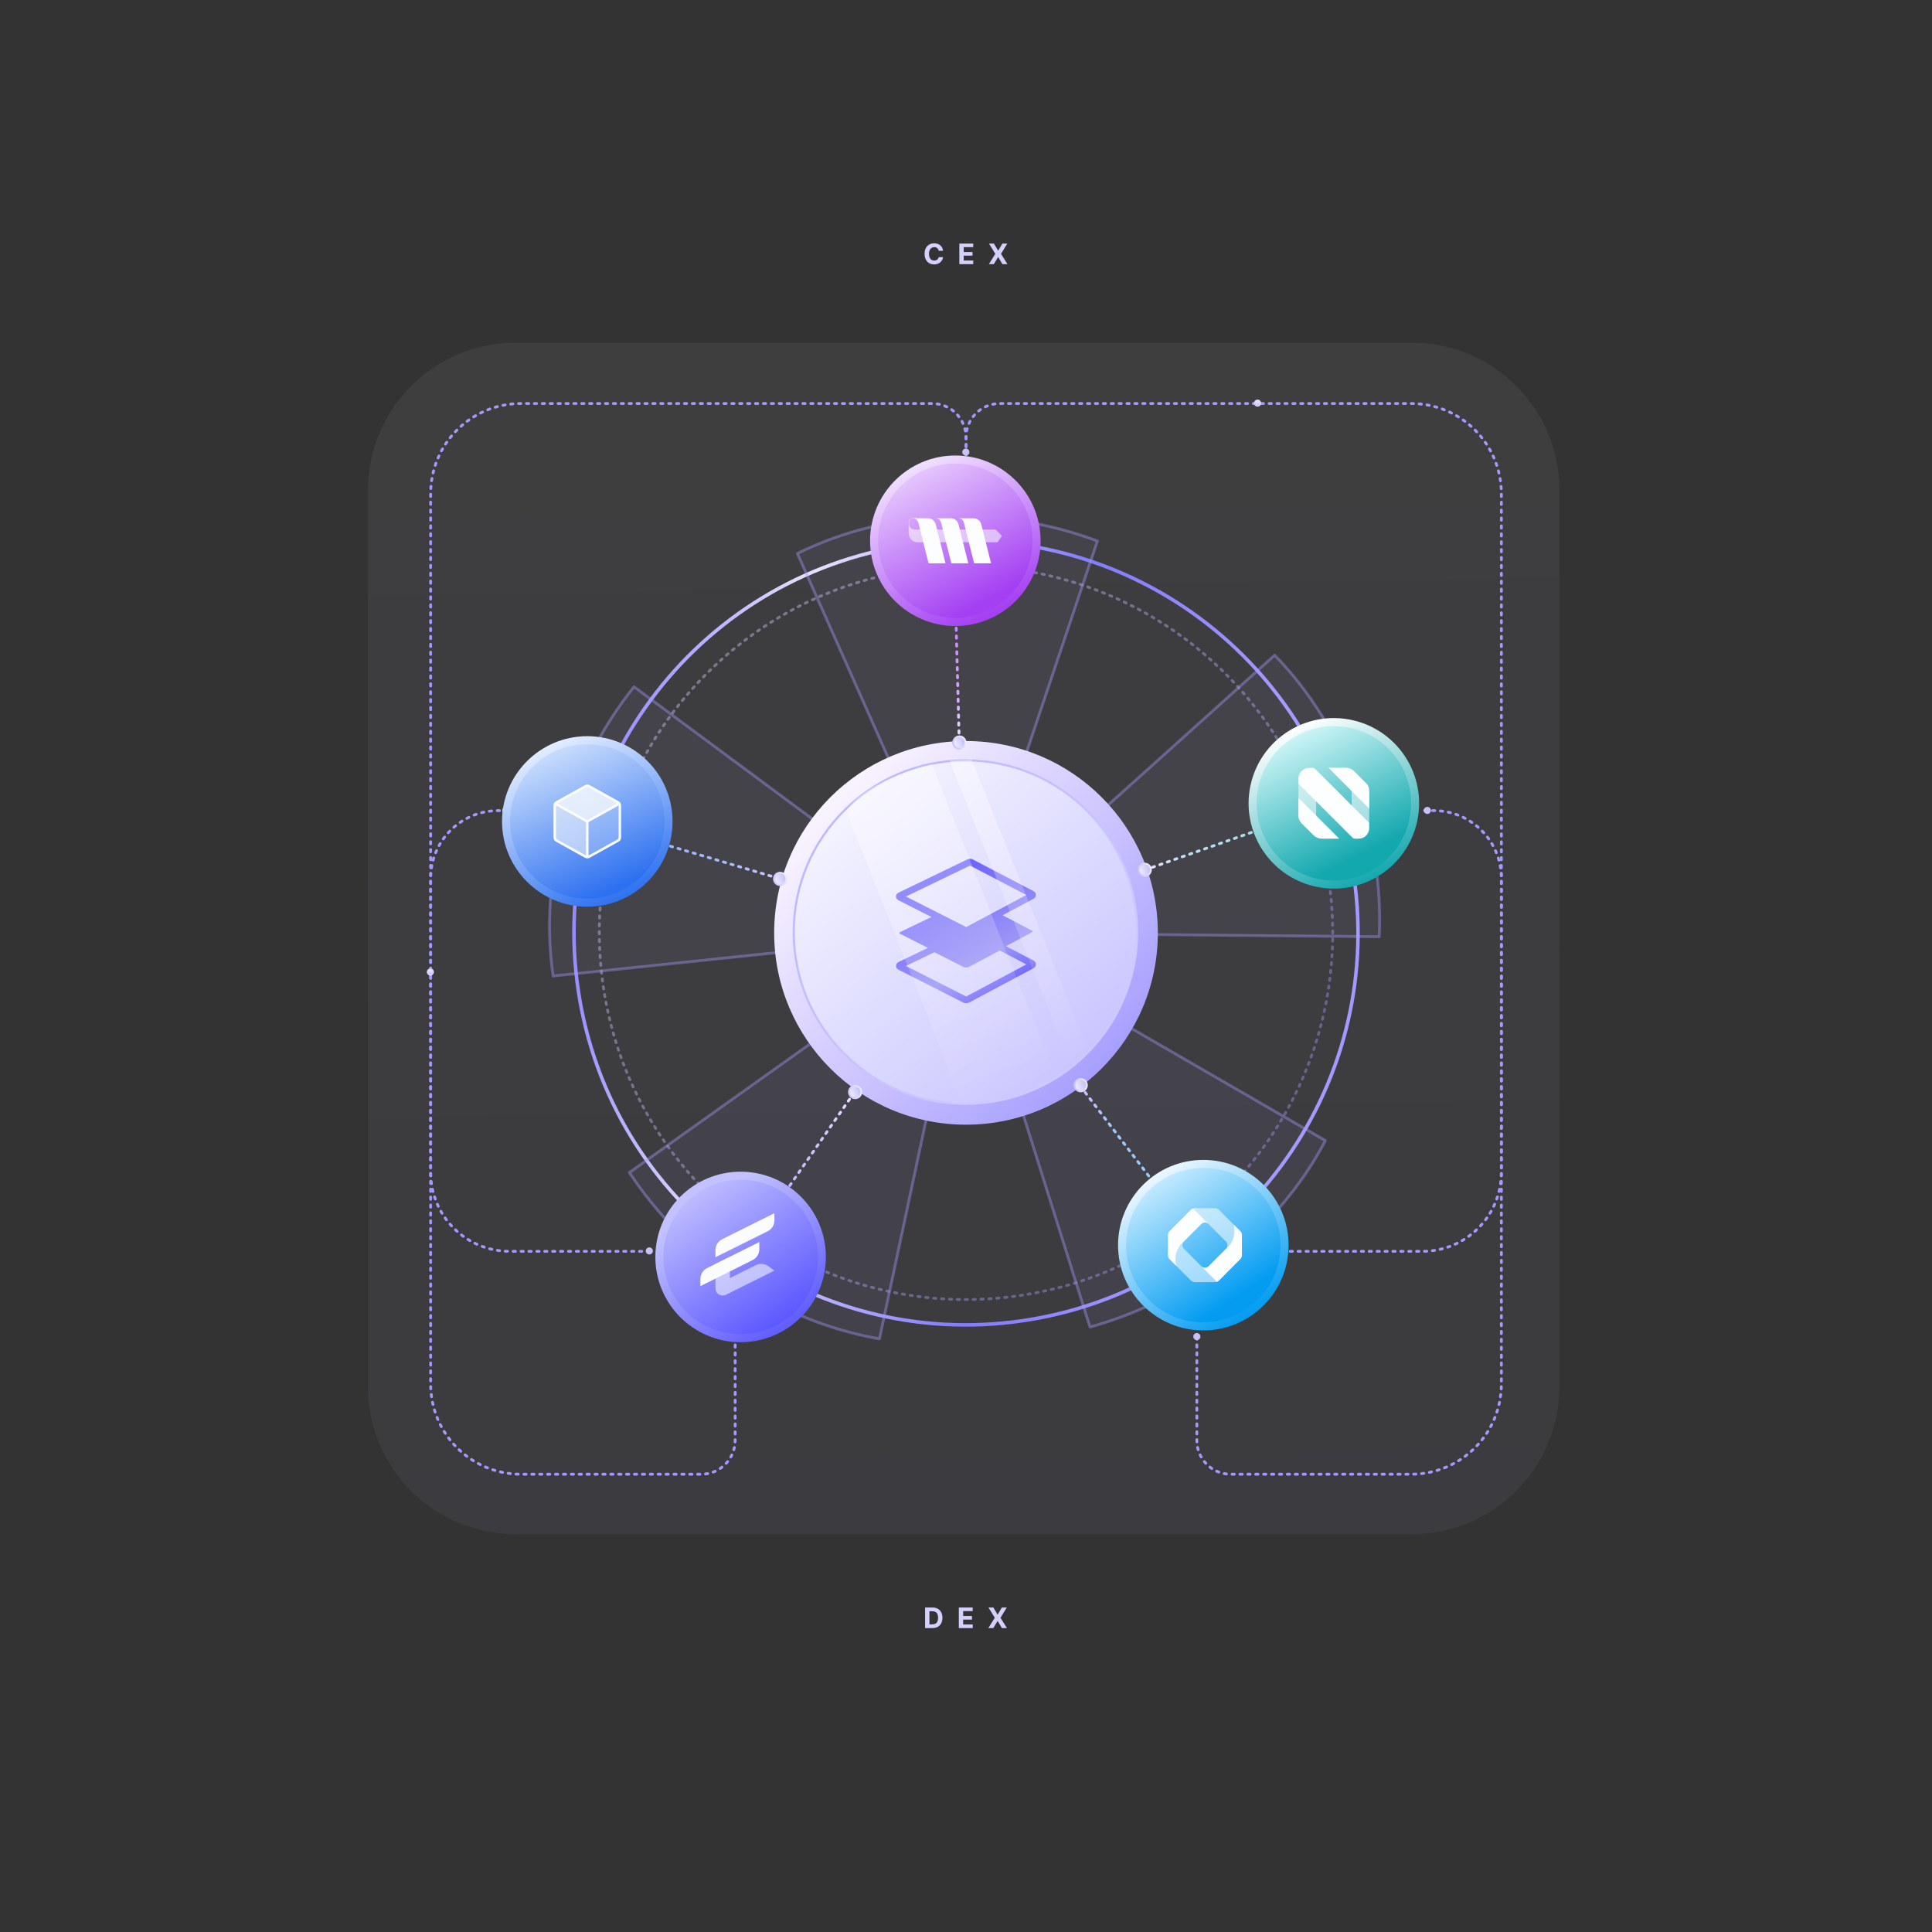   <svg xmlns="http://www.w3.org/2000/svg" xmlns:xlink="http://www.w3.org/1999/xlink" viewBox="0 0 1370 1370" width="1370" height="1370" preserveAspectRatio="xMidYMid meet" style="width: 100%; height: 100%; transform: translate3d(0px, 0px, 0px); content-visibility: visible;"><rect x="0" y="0" width="1370" height="1370" fill="#333333" stroke="none"/><defs><clipPath id="__lottie_element_2"><rect width="1370" height="1370" x="0" y="0"></rect></clipPath><clipPath id="__lottie_element_10"><path d="M0,0 L1370,0 L1370,1370 L0,1370z"></path></clipPath><linearGradient id="__lottie_element_17" spreadMethod="pad" gradientUnits="userSpaceOnUse" x1="0.066" y1="2.511" x2="0.085" y2="-2.555"><stop offset="0%" stop-color="rgb(199,193,247)"></stop><stop offset="50%" stop-color="rgb(218,214,251)"></stop><stop offset="100%" stop-color="rgb(237,235,255)"></stop></linearGradient><linearGradient id="__lottie_element_18" spreadMethod="pad" gradientUnits="userSpaceOnUse" x1="40.076" y1="42.178" x2="40.07" y2="45.959"><stop offset="0%" stop-color="rgb(199,193,247)"></stop><stop offset="50%" stop-color="rgb(218,214,251)"></stop><stop offset="100%" stop-color="rgb(237,235,255)"></stop></linearGradient><linearGradient id="__lottie_element_19" spreadMethod="pad" gradientUnits="userSpaceOnUse" x1="0.066" y1="2.511" x2="0.085" y2="-2.555"><stop offset="0%" stop-color="rgb(199,193,247)"></stop><stop offset="50%" stop-color="rgb(218,214,251)"></stop><stop offset="100%" stop-color="rgb(237,235,255)"></stop></linearGradient><linearGradient id="__lottie_element_20" spreadMethod="pad" gradientUnits="userSpaceOnUse" x1="40.076" y1="42.178" x2="40.07" y2="45.959"><stop offset="0%" stop-color="rgb(199,193,247)"></stop><stop offset="50%" stop-color="rgb(218,214,251)"></stop><stop offset="100%" stop-color="rgb(237,235,255)"></stop></linearGradient><linearGradient id="__lottie_element_21" spreadMethod="pad" gradientUnits="userSpaceOnUse" x1="0.125" y1="2.605" x2="0.046" y2="-2.45"><stop offset="0%" stop-color="rgb(199,193,247)"></stop><stop offset="50%" stop-color="rgb(218,214,251)"></stop><stop offset="100%" stop-color="rgb(237,235,255)"></stop></linearGradient><linearGradient id="__lottie_element_22" spreadMethod="pad" gradientUnits="userSpaceOnUse" x1="-40.083" y1="42.148" x2="-39.95" y2="45.864"><stop offset="0%" stop-color="rgb(199,193,247)"></stop><stop offset="50%" stop-color="rgb(218,214,251)"></stop><stop offset="100%" stop-color="rgb(237,235,255)"></stop></linearGradient><linearGradient id="__lottie_element_23" spreadMethod="pad" gradientUnits="userSpaceOnUse" x1="0.066" y1="2.511" x2="0.085" y2="-2.555"><stop offset="0%" stop-color="rgb(199,193,247)"></stop><stop offset="50%" stop-color="rgb(218,214,251)"></stop><stop offset="100%" stop-color="rgb(237,235,255)"></stop></linearGradient><linearGradient id="__lottie_element_24" spreadMethod="pad" gradientUnits="userSpaceOnUse" x1="40.076" y1="42.178" x2="40.07" y2="45.959"><stop offset="0%" stop-color="rgb(199,193,247)"></stop><stop offset="50%" stop-color="rgb(218,214,251)"></stop><stop offset="100%" stop-color="rgb(237,235,255)"></stop></linearGradient><linearGradient id="__lottie_element_25" spreadMethod="pad" gradientUnits="userSpaceOnUse" x1="0.125" y1="2.605" x2="0.046" y2="-2.45"><stop offset="0%" stop-color="rgb(199,193,247)"></stop><stop offset="50%" stop-color="rgb(218,214,251)"></stop><stop offset="100%" stop-color="rgb(237,235,255)"></stop></linearGradient><linearGradient id="__lottie_element_26" spreadMethod="pad" gradientUnits="userSpaceOnUse" x1="-40.083" y1="42.148" x2="-39.95" y2="45.864"><stop offset="0%" stop-color="rgb(199,193,247)"></stop><stop offset="50%" stop-color="rgb(218,214,251)"></stop><stop offset="100%" stop-color="rgb(237,235,255)"></stop></linearGradient><linearGradient id="__lottie_element_30" spreadMethod="pad" gradientUnits="userSpaceOnUse" x1="12.515" y1="26.147" x2="-13.99" y2="-28.712"><stop offset="0%" stop-color="rgb(19,168,174)"></stop><stop offset="50%" stop-color="rgb(137,211,214)"></stop><stop offset="100%" stop-color="rgb(255,255,255)"></stop></linearGradient><linearGradient id="__lottie_element_31" spreadMethod="pad" gradientUnits="userSpaceOnUse" x1="8.665" y1="17.29" x2="-12.755" y2="-25.671"><stop offset="0%" stop-color="rgb(19,168,174)"></stop><stop offset="50%" stop-color="rgb(111,206,210)"></stop><stop offset="100%" stop-color="rgb(203,244,246)"></stop></linearGradient><linearGradient id="__lottie_element_35" spreadMethod="pad" gradientUnits="userSpaceOnUse" x1="16.884" y1="24.799" x2="-16.718" y2="-25.131"><stop offset="0%" stop-color="rgb(4,156,241)"></stop><stop offset="50%" stop-color="rgb(120,202,248)"></stop><stop offset="100%" stop-color="rgb(236,248,255)"></stop></linearGradient><linearGradient id="__lottie_element_36" spreadMethod="pad" gradientUnits="userSpaceOnUse" x1="12.379" y1="18.182" x2="-14.833" y2="-23.172"><stop offset="0%" stop-color="rgb(4,156,241)"></stop><stop offset="50%" stop-color="rgb(99,195,248)"></stop><stop offset="100%" stop-color="rgb(195,233,254)"></stop></linearGradient><linearGradient id="__lottie_element_40" spreadMethod="pad" gradientUnits="userSpaceOnUse" x1="22.209" y1="31.454" x2="-12.923" y2="-18.709"><stop offset="0%" stop-color="rgb(81,77,255)"></stop><stop offset="50%" stop-color="rgb(138,135,255)"></stop><stop offset="100%" stop-color="rgb(195,194,255)"></stop></linearGradient><linearGradient id="__lottie_element_41" spreadMethod="pad" gradientUnits="userSpaceOnUse" x1="20.219" y1="26.951" x2="-17.455" y2="-26.046"><stop offset="0%" stop-color="rgb(81,77,255)"></stop><stop offset="50%" stop-color="rgb(138,135,255)"></stop><stop offset="100%" stop-color="rgb(195,194,255)"></stop></linearGradient><linearGradient id="__lottie_element_45" spreadMethod="pad" gradientUnits="userSpaceOnUse" x1="13.365" y1="27.276" x2="-13.318" y2="-27.431"><stop offset="0%" stop-color="rgb(46,113,240)"></stop><stop offset="50%" stop-color="rgb(136,175,248)"></stop><stop offset="100%" stop-color="rgb(227,238,255)"></stop></linearGradient><linearGradient id="__lottie_element_46" spreadMethod="pad" gradientUnits="userSpaceOnUse" x1="10.524" y1="23.033" x2="-10.691" y2="-24.299"><stop offset="0%" stop-color="rgb(46,113,240)"></stop><stop offset="50%" stop-color="rgb(121,165,246)"></stop><stop offset="100%" stop-color="rgb(197,218,252)"></stop></linearGradient><linearGradient id="__lottie_element_50" spreadMethod="pad" gradientUnits="userSpaceOnUse" x1="13.647" y1="26.458" x2="-14.103" y2="-26.613"><stop offset="0%" stop-color="rgb(164,63,243)"></stop><stop offset="50%" stop-color="rgb(202,144,249)"></stop><stop offset="100%" stop-color="rgb(241,224,255)"></stop></linearGradient><linearGradient id="__lottie_element_51" spreadMethod="pad" gradientUnits="userSpaceOnUse" x1="11.453" y1="21.268" x2="-13.712" y2="-23.777"><stop offset="0%" stop-color="rgb(164,63,243)"></stop><stop offset="50%" stop-color="rgb(196,130,248)"></stop><stop offset="100%" stop-color="rgb(228,197,252)"></stop></linearGradient><linearGradient id="__lottie_element_55" spreadMethod="pad" gradientUnits="userSpaceOnUse" x1="-20.379" y1="-28.143" x2="20.858" y2="28.021"><stop offset="0%" stop-color="rgb(240,223,255)"></stop><stop offset="25%" stop-color="rgb(208,198,255)"></stop><stop offset="100%" stop-color="rgb(176,174,255)"></stop></linearGradient><linearGradient id="__lottie_element_56" spreadMethod="pad" gradientUnits="userSpaceOnUse" x1="132.396" y1="71.399" x2="132.979" y2="0.29"><stop offset="0%" stop-color="rgb(228,223,255)"></stop><stop offset="25%" stop-color="rgb(186,222,240)"></stop><stop offset="100%" stop-color="rgb(145,221,225)"></stop></linearGradient><linearGradient id="__lottie_element_57" spreadMethod="pad" gradientUnits="userSpaceOnUse" x1="-33.367" y1="10.827" x2="33.753" y2="-10.773"><stop offset="0%" stop-color="rgb(197,191,255)"></stop><stop offset="25%" stop-color="rgb(162,198,253)"></stop><stop offset="100%" stop-color="rgb(128,206,251)"></stop></linearGradient><linearGradient id="__lottie_element_58" spreadMethod="pad" gradientUnits="userSpaceOnUse" x1="20.658" y1="-28.804" x2="-20.396" y2="28.652"><stop offset="0%" stop-color="rgb(207,203,255)"></stop><stop offset="25%" stop-color="rgb(170,188,251)"></stop><stop offset="100%" stop-color="rgb(133,174,247)"></stop></linearGradient><linearGradient id="__lottie_element_59" spreadMethod="pad" gradientUnits="userSpaceOnUse" x1="33.833" y1="11.372" x2="-33.815" y2="-10.724"><stop offset="0%" stop-color="rgb(236,230,255)"></stop><stop offset="25%" stop-color="rgb(210,165,251)"></stop><stop offset="100%" stop-color="rgb(183,101,247)"></stop></linearGradient><clipPath id="__lottie_element_61"><path d="M0,0 L610,0 L610,610 L0,610z"></path></clipPath><clipPath id="__lottie_element_62"><path fill="#ffffff" clip-rule="nonzero" d=" M305,227 C267.445,227 237,257.445 237,295 C237,332.555 267.445,363 305,363 C342.555,363 373,332.555 373,295 C373,257.445 342.555,227 305,227" fill-opacity="1"></path></clipPath><linearGradient id="__lottie_element_73" spreadMethod="pad" gradientUnits="userSpaceOnUse" x1="-204.327" y1="-210.322" x2="-105.076" y2="-116.256"><stop offset="0%" stop-color="rgb(251,245,255)"></stop><stop offset="50%" stop-color="rgb(210,202,255)"></stop><stop offset="100%" stop-color="rgb(168,160,255)"></stop></linearGradient><linearGradient id="__lottie_element_74" spreadMethod="pad" gradientUnits="userSpaceOnUse" x1="-37.884" y1="-48.056" x2="43.487" y2="41.769"><stop offset="0%" stop-color="rgb(244,243,255)"></stop><stop offset="50%" stop-color="rgb(223,221,255)"></stop><stop offset="100%" stop-color="rgb(203,198,255)"></stop></linearGradient><linearGradient id="__lottie_element_75" spreadMethod="pad" gradientUnits="userSpaceOnUse" x1="-41.791" y1="-38.211" x2="36.08" y2="35.293"><stop offset="0%" stop-color="rgb(190,185,255)"></stop><stop offset="50%" stop-color="rgb(198,194,255)"></stop><stop offset="100%" stop-color="rgb(206,202,255)"></stop></linearGradient><linearGradient id="__lottie_element_76" spreadMethod="pad" gradientUnits="userSpaceOnUse" x1="-9.569" y1="-23.37" x2="15.647" y2="19.532"><stop offset="0%" stop-color="rgb(106,97,255)"></stop><stop offset="34%" stop-color="rgb(131,123,250)"></stop><stop offset="69%" stop-color="rgb(156,150,245)"></stop><stop offset="84%" stop-color="rgb(131,123,250)"></stop><stop offset="100%" stop-color="rgb(106,97,255)"></stop></linearGradient><linearGradient id="__lottie_element_77" spreadMethod="pad" gradientUnits="userSpaceOnUse" x1="-24.345" y1="-54.241" x2="23.118" y2="56.094"><stop offset="0%" stop-color="rgb(255,255,255)" stop-opacity="0.4"></stop><stop offset="50%" stop-color="rgb(255,255,255)" stop-opacity="0.2"></stop><stop offset="100%" stop-color="rgb(255,255,255)" stop-opacity="0"></stop></linearGradient><linearGradient id="__lottie_element_78" spreadMethod="pad" gradientUnits="userSpaceOnUse" x1="-1.344" y1="-71.462" x2="41.029" y2="34.785"><stop offset="0%" stop-color="rgb(255,255,255)" stop-opacity="0.4"></stop><stop offset="50%" stop-color="rgb(255,255,255)" stop-opacity="0.2"></stop><stop offset="100%" stop-color="rgb(255,255,255)" stop-opacity="0"></stop></linearGradient><linearGradient id="__lottie_element_85" spreadMethod="pad" gradientUnits="userSpaceOnUse" x1="-0.664" y1="75.291" x2="0.896" y2="-70.902"><stop offset="0%" stop-color="rgb(163,154,255)" stop-opacity="0.4"></stop><stop offset="50%" stop-color="rgb(163,154,255)" stop-opacity="0.4"></stop><stop offset="100%" stop-color="rgb(163,154,255)" stop-opacity="0.4"></stop></linearGradient><linearGradient id="__lottie_element_86" spreadMethod="pad" gradientUnits="userSpaceOnUse" x1="0.424" y1="75.477" x2="0.44" y2="-71.151"><stop offset="0%" stop-color="rgb(184,182,253)" stop-opacity="0.06"></stop><stop offset="50%" stop-color="rgb(184,182,253)" stop-opacity="0.06"></stop><stop offset="100%" stop-color="rgb(184,182,253)" stop-opacity="0.06"></stop></linearGradient><linearGradient id="__lottie_element_87" spreadMethod="pad" gradientUnits="userSpaceOnUse" x1="-73.396" y1="41.959" x2="64.256" y2="-7.489"><stop offset="0%" stop-color="rgb(163,154,255)" stop-opacity="0.4"></stop><stop offset="50%" stop-color="rgb(163,154,255)" stop-opacity="0.4"></stop><stop offset="100%" stop-color="rgb(163,154,255)" stop-opacity="0.4"></stop></linearGradient><linearGradient id="__lottie_element_88" spreadMethod="pad" gradientUnits="userSpaceOnUse" x1="-74.489" y1="42.35" x2="64.076" y2="-7.661"><stop offset="0%" stop-color="rgb(184,182,253)" stop-opacity="0.06"></stop><stop offset="50%" stop-color="rgb(184,182,253)" stop-opacity="0.06"></stop><stop offset="100%" stop-color="rgb(184,182,253)" stop-opacity="0.06"></stop></linearGradient><linearGradient id="__lottie_element_89" spreadMethod="pad" gradientUnits="userSpaceOnUse" x1="-61.225" y1="-70.659" x2="24.887" y2="48.408"><stop offset="0%" stop-color="rgb(163,154,255)" stop-opacity="0.4"></stop><stop offset="50%" stop-color="rgb(163,154,255)" stop-opacity="0.4"></stop><stop offset="100%" stop-color="rgb(163,154,255)" stop-opacity="0.4"></stop></linearGradient><linearGradient id="__lottie_element_90" spreadMethod="pad" gradientUnits="userSpaceOnUse" x1="-62.552" y1="-70.584" x2="25.169" y2="48.876"><stop offset="0%" stop-color="rgb(184,182,253)" stop-opacity="0.06"></stop><stop offset="50%" stop-color="rgb(184,182,253)" stop-opacity="0.06"></stop><stop offset="100%" stop-color="rgb(184,182,253)" stop-opacity="0.06"></stop></linearGradient><linearGradient id="__lottie_element_91" spreadMethod="pad" gradientUnits="userSpaceOnUse" x1="-25.253" y1="47.711" x2="61.688" y2="-70.636"><stop offset="0%" stop-color="rgb(163,154,255)" stop-opacity="0.4"></stop><stop offset="50%" stop-color="rgb(163,154,255)" stop-opacity="0.4"></stop><stop offset="100%" stop-color="rgb(163,154,255)" stop-opacity="0.4"></stop></linearGradient><linearGradient id="__lottie_element_92" spreadMethod="pad" gradientUnits="userSpaceOnUse" x1="-24.572" y1="47.808" x2="61.672" y2="-70.101"><stop offset="0%" stop-color="rgb(184,182,253)" stop-opacity="0.06"></stop><stop offset="50%" stop-color="rgb(184,182,253)" stop-opacity="0.06"></stop><stop offset="100%" stop-color="rgb(184,182,253)" stop-opacity="0.06"></stop></linearGradient><linearGradient id="__lottie_element_93" spreadMethod="pad" gradientUnits="userSpaceOnUse" x1="-67.112" y1="0.351" x2="75.099" y2="42.348"><stop offset="0%" stop-color="rgb(163,154,255)" stop-opacity="0.4"></stop><stop offset="50%" stop-color="rgb(163,154,255)" stop-opacity="0.4"></stop><stop offset="100%" stop-color="rgb(163,154,255)" stop-opacity="0.4"></stop></linearGradient><linearGradient id="__lottie_element_94" spreadMethod="pad" gradientUnits="userSpaceOnUse" x1="-67.116" y1="0.436" x2="74.391" y2="42.704"><stop offset="0%" stop-color="rgb(184,182,253)" stop-opacity="0.06"></stop><stop offset="50%" stop-color="rgb(184,182,253)" stop-opacity="0.06"></stop><stop offset="100%" stop-color="rgb(184,182,253)" stop-opacity="0.06"></stop></linearGradient><linearGradient id="__lottie_element_98" spreadMethod="pad" gradientUnits="userSpaceOnUse" x1="0.086" y1="-0.902" x2="-0.001" y2="0.898"><stop offset="0%" stop-color="rgb(199,193,247)"></stop><stop offset="50%" stop-color="rgb(218,214,251)"></stop><stop offset="100%" stop-color="rgb(237,235,255)"></stop></linearGradient><linearGradient id="__lottie_element_102" spreadMethod="pad" gradientUnits="userSpaceOnUse" x1="-147.714" y1="177.291" x2="-147.727" y2="179.86"><stop offset="0%" stop-color="rgb(199,193,247)"></stop><stop offset="50%" stop-color="rgb(218,214,251)"></stop><stop offset="100%" stop-color="rgb(237,235,255)"></stop></linearGradient><linearGradient id="__lottie_element_103" spreadMethod="pad" gradientUnits="userSpaceOnUse" x1="-0.011" y1="-1.303" x2="0.024" y2="1.435"><stop offset="0%" stop-color="rgb(199,193,247)"></stop><stop offset="50%" stop-color="rgb(218,214,251)"></stop><stop offset="100%" stop-color="rgb(237,235,255)"></stop></linearGradient><linearGradient id="__lottie_element_107" spreadMethod="pad" gradientUnits="userSpaceOnUse" x1="189.176" y1="14.754" x2="189.302" y2="17.247"><stop offset="0%" stop-color="rgb(199,193,247)"></stop><stop offset="50%" stop-color="rgb(218,214,251)"></stop><stop offset="100%" stop-color="rgb(237,235,255)"></stop></linearGradient><linearGradient id="__lottie_element_108" spreadMethod="pad" gradientUnits="userSpaceOnUse" x1="189.256" y1="16.797" x2="189.233" y2="15.162"><stop offset="0%" stop-color="rgb(199,193,247)"></stop><stop offset="50%" stop-color="rgb(218,214,251)"></stop><stop offset="100%" stop-color="rgb(237,235,255)"></stop></linearGradient><linearGradient id="__lottie_element_112" spreadMethod="pad" gradientUnits="userSpaceOnUse" x1="0.242" y1="-2.436" x2="0.141" y2="2.69"><stop offset="0%" stop-color="rgb(199,193,247)"></stop><stop offset="50%" stop-color="rgb(218,214,251)"></stop><stop offset="100%" stop-color="rgb(237,235,255)"></stop></linearGradient><linearGradient id="__lottie_element_113" spreadMethod="pad" gradientUnits="userSpaceOnUse" x1="189.997" y1="-116.86" x2="189.977" y2="-120.468"><stop offset="0%" stop-color="rgb(199,193,247)"></stop><stop offset="50%" stop-color="rgb(218,214,251)"></stop><stop offset="100%" stop-color="rgb(237,235,255)"></stop></linearGradient><linearGradient id="__lottie_element_117" spreadMethod="pad" gradientUnits="userSpaceOnUse" x1="0.005" y1="-1.08" x2="0.04" y2="1.231"><stop offset="0%" stop-color="rgb(199,193,247)"></stop><stop offset="50%" stop-color="rgb(218,214,251)"></stop><stop offset="100%" stop-color="rgb(237,235,255)"></stop></linearGradient><linearGradient id="__lottie_element_118" spreadMethod="pad" gradientUnits="userSpaceOnUse" x1="0.001" y1="0.978" x2="-0.078" y2="-0.732"><stop offset="0%" stop-color="rgb(199,193,247)"></stop><stop offset="50%" stop-color="rgb(218,214,251)"></stop><stop offset="100%" stop-color="rgb(237,235,255)"></stop></linearGradient><linearGradient id="__lottie_element_122" spreadMethod="pad" gradientUnits="userSpaceOnUse" x1="126.245" y1="-200.481" x2="126.285" y2="-198.002"><stop offset="0%" stop-color="rgb(199,193,247)"></stop><stop offset="50%" stop-color="rgb(218,214,251)"></stop><stop offset="100%" stop-color="rgb(237,235,255)"></stop></linearGradient><linearGradient id="__lottie_element_123" spreadMethod="pad" gradientUnits="userSpaceOnUse" x1="126.287" y1="-198.406" x2="126.247" y2="-200.227"><stop offset="0%" stop-color="rgb(199,193,247)"></stop><stop offset="50%" stop-color="rgb(218,214,251)"></stop><stop offset="100%" stop-color="rgb(237,235,255)"></stop></linearGradient><linearGradient id="__lottie_element_127" spreadMethod="pad" gradientUnits="userSpaceOnUse" x1="0.068" y1="-1.249" x2="-0.011" y2="1.21"><stop offset="0%" stop-color="rgb(199,193,247)"></stop><stop offset="50%" stop-color="rgb(218,214,251)"></stop><stop offset="100%" stop-color="rgb(237,235,255)"></stop></linearGradient><linearGradient id="__lottie_element_128" spreadMethod="pad" gradientUnits="userSpaceOnUse" x1="-111.806" y1="-198.436" x2="-111.769" y2="-200.23"><stop offset="0%" stop-color="rgb(199,193,247)"></stop><stop offset="50%" stop-color="rgb(218,214,251)"></stop><stop offset="100%" stop-color="rgb(237,235,255)"></stop></linearGradient><linearGradient id="__lottie_element_132" spreadMethod="pad" gradientUnits="userSpaceOnUse" x1="0.068" y1="-1.249" x2="-0.011" y2="1.21"><stop offset="0%" stop-color="rgb(199,193,247)"></stop><stop offset="50%" stop-color="rgb(218,214,251)"></stop><stop offset="100%" stop-color="rgb(237,235,255)"></stop></linearGradient><linearGradient id="__lottie_element_133" spreadMethod="pad" gradientUnits="userSpaceOnUse" x1="-111.806" y1="-198.436" x2="-111.769" y2="-200.23"><stop offset="0%" stop-color="rgb(199,193,247)"></stop><stop offset="50%" stop-color="rgb(218,214,251)"></stop><stop offset="100%" stop-color="rgb(237,235,255)"></stop></linearGradient><linearGradient id="__lottie_element_137" spreadMethod="pad" gradientUnits="userSpaceOnUse" x1="0.094" y1="-2.561" x2="0.03" y2="2.582"><stop offset="0%" stop-color="rgb(199,193,247)"></stop><stop offset="50%" stop-color="rgb(218,214,251)"></stop><stop offset="100%" stop-color="rgb(237,235,255)"></stop></linearGradient><linearGradient id="__lottie_element_138" spreadMethod="pad" gradientUnits="userSpaceOnUse" x1="0.048" y1="1.9" x2="0.082" y2="-1.776"><stop offset="0%" stop-color="rgb(199,193,247)"></stop><stop offset="50%" stop-color="rgb(218,214,251)"></stop><stop offset="100%" stop-color="rgb(237,235,255)"></stop></linearGradient><linearGradient id="__lottie_element_142" spreadMethod="pad" gradientUnits="userSpaceOnUse" x1="0.094" y1="-2.561" x2="0.03" y2="2.582"><stop offset="0%" stop-color="rgb(199,193,247)"></stop><stop offset="50%" stop-color="rgb(218,214,251)"></stop><stop offset="100%" stop-color="rgb(237,235,255)"></stop></linearGradient><linearGradient id="__lottie_element_143" spreadMethod="pad" gradientUnits="userSpaceOnUse" x1="0.048" y1="1.9" x2="0.082" y2="-1.776"><stop offset="0%" stop-color="rgb(199,193,247)"></stop><stop offset="50%" stop-color="rgb(218,214,251)"></stop><stop offset="100%" stop-color="rgb(237,235,255)"></stop></linearGradient><linearGradient id="__lottie_element_147" spreadMethod="pad" gradientUnits="userSpaceOnUse" x1="0.19" y1="-2.576" x2="0.033" y2="2.54"><stop offset="0%" stop-color="rgb(199,193,247)"></stop><stop offset="50%" stop-color="rgb(218,214,251)"></stop><stop offset="100%" stop-color="rgb(237,235,255)"></stop></linearGradient><linearGradient id="__lottie_element_148" spreadMethod="pad" gradientUnits="userSpaceOnUse" x1="82.889" y1="-198.145" x2="82.825" y2="-201.828"><stop offset="0%" stop-color="rgb(199,193,247)"></stop><stop offset="50%" stop-color="rgb(218,214,251)"></stop><stop offset="100%" stop-color="rgb(237,235,255)"></stop></linearGradient><linearGradient id="__lottie_element_152" spreadMethod="pad" gradientUnits="userSpaceOnUse" x1="0.19" y1="-2.576" x2="0.033" y2="2.54"><stop offset="0%" stop-color="rgb(199,193,247)"></stop><stop offset="50%" stop-color="rgb(218,214,251)"></stop><stop offset="100%" stop-color="rgb(237,235,255)"></stop></linearGradient><linearGradient id="__lottie_element_153" spreadMethod="pad" gradientUnits="userSpaceOnUse" x1="82.889" y1="-198.145" x2="82.825" y2="-201.828"><stop offset="0%" stop-color="rgb(199,193,247)"></stop><stop offset="50%" stop-color="rgb(218,214,251)"></stop><stop offset="100%" stop-color="rgb(237,235,255)"></stop></linearGradient><linearGradient id="__lottie_element_157" spreadMethod="pad" gradientUnits="userSpaceOnUse" x1="0" y1="0" x2="100" y2="0"><stop offset="0%" stop-color="rgb(163,154,255)"></stop><stop offset="50%" stop-color="rgb(163,154,255)"></stop><stop offset="100%" stop-color="rgb(163,154,255)"></stop></linearGradient><linearGradient id="__lottie_element_158" spreadMethod="pad" gradientUnits="userSpaceOnUse" x1="0" y1="0" x2="100" y2="0"><stop offset="0%" stop-color="rgb(163,154,255)"></stop><stop offset="50%" stop-color="rgb(163,154,255)"></stop><stop offset="100%" stop-color="rgb(163,154,255)"></stop></linearGradient><linearGradient id="__lottie_element_159" spreadMethod="pad" gradientUnits="userSpaceOnUse" x1="0" y1="0" x2="100" y2="0"><stop offset="0%" stop-color="rgb(163,154,255)"></stop><stop offset="50%" stop-color="rgb(163,154,255)"></stop><stop offset="100%" stop-color="rgb(163,154,255)"></stop></linearGradient><linearGradient id="__lottie_element_160" spreadMethod="pad" gradientUnits="userSpaceOnUse" x1="0" y1="0" x2="100" y2="0"><stop offset="0%" stop-color="rgb(163,154,255)"></stop><stop offset="50%" stop-color="rgb(163,154,255)"></stop><stop offset="100%" stop-color="rgb(163,154,255)"></stop></linearGradient><linearGradient id="__lottie_element_164" spreadMethod="pad" gradientUnits="userSpaceOnUse" x1="-101.826" y1="-81.258" x2="97.224" y2="80.731"><stop offset="0%" stop-color="rgb(213,209,255)"></stop><stop offset="50%" stop-color="rgb(188,182,255)"></stop><stop offset="100%" stop-color="rgb(163,154,255)"></stop></linearGradient><linearGradient id="__lottie_element_168" spreadMethod="pad" gradientUnits="userSpaceOnUse" x1="-132.701" y1="-38.701" x2="100" y2="0"><stop offset="0%" stop-color="rgb(146,138,255)"></stop><stop offset="14%" stop-color="rgb(188,183,255)"></stop><stop offset="27%" stop-color="rgb(231,228,255)"></stop><stop offset="47%" stop-color="rgb(181,175,254)"></stop><stop offset="67%" stop-color="rgb(130,123,253)"></stop><stop offset="83%" stop-color="rgb(147,138,254)"></stop><stop offset="100%" stop-color="rgb(163,154,255)"></stop></linearGradient><linearGradient id="__lottie_element_172" spreadMethod="pad" gradientUnits="userSpaceOnUse" x1="-7.383" y1="-206.07" x2="-1.066" y2="207.852"><stop offset="0%" stop-color="rgb(237,235,255)"></stop><stop offset="50%" stop-color="rgb(218,214,251)"></stop><stop offset="100%" stop-color="rgb(199,193,247)"></stop></linearGradient></defs><g clip-path="url(#__lottie_element_2)"><g transform="matrix(2,0,0,2,-519.484,-517.023)" opacity="0.06" style="display: block;"><g opacity="1" transform="matrix(1,0,0,1,601.43,591.237)"><path fill="url(#__lottie_element_172)" fill-opacity="1" d=" M211.216,-158.945 C211.216,-158.945 211.216,158.944 211.216,158.944 C211.216,187.813 187.813,211.216 158.945,211.216 C158.945,211.216 -158.945,211.216 -158.945,211.216 C-187.813,211.216 -211.216,187.813 -211.216,158.944 C-211.216,158.944 -211.216,-158.945 -211.216,-158.945 C-211.216,-187.814 -187.813,-211.216 -158.945,-211.216 C-158.945,-211.216 158.945,-211.216 158.945,-211.216 C187.813,-211.216 211.216,-187.814 211.216,-158.945z"></path></g></g><g transform="matrix(2,0,0,2,382.326,358.826)" opacity="1" style="display: block;"><g opacity="1" transform="matrix(1,0,0,1,151.337,151.337)"><path stroke="url(#__lottie_element_168)" stroke-linecap="round" stroke-linejoin="round" fill-opacity="0" stroke-opacity="1" stroke-width="1.25" d=" M-136.919,23.826 C-136.919,23.826 -136.919,23.826 -136.919,23.826 C-150.078,-51.792 -99.443,-123.76 -23.825,-136.918 C51.792,-150.077 123.759,-99.444 136.918,-23.826 C150.077,51.792 99.444,123.76 23.826,136.919 C-51.792,150.077 -123.76,99.444 -136.919,23.826z"></path></g></g><g transform="matrix(2,0,0,2,424.016,400.516)" opacity="0.4" style="display: block;"><g opacity="1" transform="matrix(1,0,0,1,130.492,130.492)"><path stroke="url(#__lottie_element_164)" stroke-linecap="round" stroke-linejoin="round" fill-opacity="0" stroke-opacity="1" stroke-dasharray=" 0.8 2" stroke-dashoffset="0" stroke-width="1" d=" M-14.807,-129.162 C-14.807,-129.162 -14.806,-129.162 -14.806,-129.162 C56.528,-137.34 120.983,-86.142 129.161,-14.808 C129.161,-14.808 129.161,-14.807 129.161,-14.807 C137.339,56.527 86.141,120.983 14.807,129.161 C14.807,129.161 14.807,129.161 14.807,129.161 C-56.527,137.339 -120.983,86.141 -129.161,14.807 C-129.161,14.807 -129.161,14.806 -129.161,14.806 C-137.339,-56.528 -86.141,-120.984 -14.807,-129.162z"></path></g></g><g transform="matrix(2,0,0,2,303.37,284.134)" opacity="1" style="display: block;"><g opacity="1" transform="matrix(1,0,0,1,95.908,190.816)"><path stroke="url(#__lottie_element_157)" stroke-linecap="round" stroke-linejoin="round" fill-opacity="0" stroke-opacity="1" stroke-dasharray=" 0.8 2" stroke-dashoffset="0" stroke-width="1" d=" M94.971,-171.703 C94.971,-171.703 94.908,-177.815 94.908,-177.815 C94.908,-184.442 89.535,-189.815 82.908,-189.815 C82.908,-189.815 -62.908,-189.815 -62.908,-189.815 C-80.581,-189.815 -94.908,-175.488 -94.908,-157.815 C-94.908,-157.815 -94.908,157.815 -94.908,157.815 C-94.908,175.488 -80.581,189.815 -62.908,189.815 C-62.908,189.815 1.059,189.815 1.059,189.815 C7.687,189.815 13.059,184.442 13.059,177.815 C13.059,177.815 13.059,141.508 13.059,141.508"></path></g><g opacity="1" transform="matrix(1,0,0,1,40.009,224.841)"><path stroke="url(#__lottie_element_158)" stroke-linecap="round" stroke-linejoin="round" fill-opacity="0" stroke-opacity="1" stroke-dasharray=" 0.8 2" stroke-dashoffset="0" stroke-width="1" d=" M-11.807,-79.504 C-11.807,-79.504 -15.009,-79.504 -15.009,-79.504 C-28.264,-79.504 -39.009,-68.759 -39.009,-55.504 C-39.009,-55.504 -39.009,48.754 -39.009,48.754 C-39.009,64.218 -26.473,76.754 -11.009,76.754 C-11.009,76.754 39.009,76.754 39.009,76.754"></path></g><g opacity="1" transform="matrix(1,0,0,1,285.724,190.816)"><path stroke="url(#__lottie_element_159)" stroke-linecap="round" stroke-linejoin="round" fill-opacity="0" stroke-opacity="1" stroke-dasharray=" 0.8 2" stroke-dashoffset="0" stroke-width="1" d=" M-94.846,-171.726 C-94.846,-171.726 -94.908,-177.815 -94.908,-177.815 C-94.908,-184.442 -89.535,-189.815 -82.908,-189.815 C-82.908,-189.815 62.908,-189.815 62.908,-189.815 C80.581,-189.815 94.908,-175.488 94.908,-157.815 C94.908,-157.815 94.908,157.815 94.908,157.815 C94.908,175.488 80.581,189.815 62.908,189.815 C62.908,189.815 -1.059,189.815 -1.059,189.815 C-7.687,189.815 -13.059,184.442 -13.059,177.815 C-13.059,177.815 -13.059,141.508 -13.059,141.508"></path></g><g opacity="1" transform="matrix(1,0,0,1,341.623,224.841)"><path stroke="url(#__lottie_element_160)" stroke-linecap="round" stroke-linejoin="round" fill-opacity="0" stroke-opacity="1" stroke-dasharray=" 0.8 2" stroke-dashoffset="0" stroke-width="1" d=" M11.807,-79.504 C11.807,-79.504 15.009,-79.504 15.009,-79.504 C28.264,-79.504 39.009,-68.759 39.009,-55.504 C39.009,-55.504 39.009,48.754 39.009,48.754 C39.009,64.218 26.473,76.754 11.009,76.754 C11.009,76.754 -39.009,76.754 -39.009,76.754"></path></g></g><g transform="matrix(2,0,0,2,679.65,316.482)" opacity="1" style="display: none;"><g opacity="1" transform="matrix(1,0,0,1,2.769,2.769)"><path fill="url(#__lottie_element_152)" fill-opacity="1" d=" M-2.519,0 C-2.519,1.391 -1.39,2.519 0.001,2.519 C1.392,2.519 2.52,1.391 2.52,0 C2.52,-1.392 1.392,-2.519 0.001,-2.519 C-1.39,-2.519 -2.519,-1.392 -2.519,0z"></path><g opacity="1" transform="matrix(1,0,0,1,0,0)"></g></g><g opacity="1" transform="matrix(1,0,0,1,-80.003,202.707)"><path fill="url(#__lottie_element_153)" fill-opacity="1" d=" M80.883,-199.938 C80.883,-198.895 81.729,-198.049 82.773,-198.049 C83.816,-198.049 84.662,-198.895 84.662,-199.938 C84.662,-200.982 83.816,-201.827 82.773,-201.827 C81.729,-201.827 80.883,-200.982 80.883,-199.938z"></path></g></g><g transform="matrix(2,0,0,2,528.792,280.27)" opacity="1" style="display: none;"><g opacity="1" transform="matrix(1,0,0,1,2.769,2.769)"><path fill="url(#__lottie_element_147)" fill-opacity="1" d=" M-2.519,0 C-2.519,1.391 -1.39,2.519 0.001,2.519 C1.392,2.519 2.52,1.391 2.52,0 C2.52,-1.392 1.392,-2.519 0.001,-2.519 C-1.39,-2.519 -2.519,-1.392 -2.519,0z"></path><g opacity="1" transform="matrix(1,0,0,1,0,0)"></g></g><g opacity="1" transform="matrix(1,0,0,1,-80.003,202.707)"><path fill="url(#__lottie_element_148)" fill-opacity="1" d=" M80.883,-199.938 C80.883,-198.895 81.729,-198.049 82.773,-198.049 C83.816,-198.049 84.662,-198.895 84.662,-199.938 C84.662,-200.982 83.816,-201.827 82.773,-201.827 C81.729,-201.827 80.883,-200.982 80.883,-199.938z"></path></g></g><g transform="matrix(2,0,0,2,455.827,881.148)" opacity="1" style="display: none;"><g opacity="1" transform="matrix(1,0,0,1,2.769,2.769)"><path fill="url(#__lottie_element_142)" fill-opacity="1" d=" M-2.519,0 C-2.519,1.391 -1.391,2.519 0,2.519 C1.391,2.519 2.519,1.391 2.519,0 C2.519,-1.391 1.391,-2.519 0,-2.519 C-1.391,-2.519 -2.519,-1.391 -2.519,0z"></path><g opacity="1" transform="matrix(1,0,0,1,0,0)"></g></g><g opacity="1" transform="matrix(1,0,0,1,2.77,2.769)"><path fill="url(#__lottie_element_143)" fill-opacity="1" d=" M-1.889,0 C-1.889,1.043 -1.043,1.889 0,1.889 C1.043,1.889 1.889,1.043 1.889,0 C1.889,-1.043 1.043,-1.889 0,-1.889 C-1.043,-1.889 -1.889,-1.043 -1.889,0z"></path><g opacity="1" transform="matrix(1,0,0,1,0,0)"></g></g></g><g transform="matrix(2,0,0,2,299.777,736.397)" opacity="1" style="display: none;"><g opacity="1" transform="matrix(1,0,0,1,2.769,2.769)"><path fill="url(#__lottie_element_137)" fill-opacity="1" d=" M-2.519,0 C-2.519,1.391 -1.391,2.519 0,2.519 C1.391,2.519 2.519,1.391 2.519,0 C2.519,-1.391 1.391,-2.519 0,-2.519 C-1.391,-2.519 -2.519,-1.391 -2.519,0z"></path><g opacity="1" transform="matrix(1,0,0,1,0,0)"></g></g><g opacity="1" transform="matrix(1,0,0,1,2.77,2.769)"><path fill="url(#__lottie_element_138)" fill-opacity="1" d=" M-1.889,0 C-1.889,1.043 -1.043,1.889 0,1.889 C1.043,1.889 1.889,1.043 1.889,0 C1.889,-1.043 1.043,-1.889 0,-1.889 C-1.043,-1.889 -1.889,-1.043 -1.889,0z"></path><g opacity="1" transform="matrix(1,0,0,1,0,0)"></g></g></g><g transform="matrix(2,0,0,2,302.172,686.187)" opacity="1" style="display: block;"><g opacity="1" transform="matrix(1,0,0,1,1.509,1.51)"><path fill="url(#__lottie_element_132)" fill-opacity="1" d=" M-1.26,-0.001 C-1.26,0.695 -0.697,1.259 -0.001,1.259 C0.694,1.259 1.26,0.695 1.26,-0.001 C1.26,-0.697 0.694,-1.26 -0.001,-1.26 C-0.697,-1.26 -1.26,-0.697 -1.26,-0.001z"></path><g opacity="1" transform="matrix(1,0,0,1,0,0)"></g></g><g opacity="1" transform="matrix(1,0,0,1,113.336,200.817)"><path fill="url(#__lottie_element_133)" fill-opacity="1" d=" M-112.771,-199.308 C-112.771,-198.786 -112.348,-198.363 -111.827,-198.363 C-111.305,-198.363 -110.882,-198.786 -110.882,-199.308 C-110.882,-199.83 -111.305,-200.253 -111.827,-200.253 C-112.348,-200.253 -112.771,-199.83 -112.771,-199.308z"></path></g></g><g transform="matrix(2,0,0,2,500.414,1041.467)" opacity="1" style="display: none;"><g opacity="1" transform="matrix(1,0,0,1,1.509,1.51)"><path fill="url(#__lottie_element_127)" fill-opacity="1" d=" M-1.26,-0.001 C-1.26,0.695 -0.697,1.259 -0.001,1.259 C0.694,1.259 1.26,0.695 1.26,-0.001 C1.26,-0.697 0.694,-1.26 -0.001,-1.26 C-0.697,-1.26 -1.26,-0.697 -1.26,-0.001z"></path><g opacity="1" transform="matrix(1,0,0,1,0,0)"></g></g><g opacity="1" transform="matrix(1,0,0,1,113.336,200.817)"><path fill="url(#__lottie_element_128)" fill-opacity="1" d=" M-112.771,-199.308 C-112.771,-198.786 -112.348,-198.363 -111.827,-198.363 C-111.305,-198.363 -110.882,-198.786 -110.882,-199.308 C-110.882,-199.83 -111.305,-200.253 -111.827,-200.253 C-112.348,-200.253 -112.771,-199.83 -112.771,-199.308z"></path></g></g><g transform="matrix(2,0,0,2,681.67,318.958)" opacity="1" style="display: none;"><g opacity="1" transform="matrix(1,0,0,1,-124.669,200.818)"><path fill="url(#__lottie_element_122)" fill-opacity="1" d=" M124.919,-199.308 C124.919,-198.612 125.483,-198.049 126.179,-198.049 C126.874,-198.049 127.438,-198.612 127.438,-199.308 C127.438,-200.004 126.874,-200.568 126.179,-200.568 C125.483,-200.568 124.919,-200.004 124.919,-199.308z"></path></g><g opacity="1" transform="matrix(1,0,0,1,-124.669,200.818)"><path fill="url(#__lottie_element_123)" fill-opacity="1" d=" M125.234,-199.308 C125.234,-198.786 125.657,-198.363 126.179,-198.363 C126.701,-198.363 127.124,-198.786 127.124,-199.308 C127.124,-199.829 126.701,-200.252 126.179,-200.252 C125.657,-200.252 125.234,-199.829 125.234,-199.308z"></path></g></g><g transform="matrix(2,0,0,2,356.693,571.052)" opacity="1" style="display: none;"><g opacity="1" transform="matrix(1,0,0,1,1.509,1.51)"><path fill="url(#__lottie_element_117)" fill-opacity="1" d=" M-1.259,-0.001 C-1.259,0.695 -0.695,1.26 0,1.26 C0.696,1.26 1.26,0.695 1.26,-0.001 C1.26,-0.696 0.696,-1.26 0,-1.26 C-0.695,-1.26 -1.259,-0.696 -1.259,-0.001z"></path><g opacity="1" transform="matrix(1,0,0,1,0,0)"></g></g><g opacity="1" transform="matrix(1,0,0,1,1.51,1.51)"><path fill="url(#__lottie_element_118)" fill-opacity="1" d=" M-0.945,-0.001 C-0.945,0.521 -0.521,0.944 0.001,0.944 C0.522,0.944 0.945,0.521 0.945,-0.001 C0.945,-0.522 0.522,-0.945 0.001,-0.945 C-0.521,-0.945 -0.945,-0.522 -0.945,-0.001z"></path><g opacity="1" transform="matrix(1,0,0,1,0,0)"></g></g></g><g transform="matrix(2,0,0,2,679.148,316.441)" opacity="1" style="display: none;"><g opacity="1" transform="matrix(1,0,0,1,2.77,2.769)"><path fill="url(#__lottie_element_112)" fill-opacity="1" d=" M-2.52,0 C-2.52,1.391 -1.392,2.519 -0.001,2.519 C1.39,2.519 2.52,1.391 2.52,0 C2.52,-1.391 1.39,-2.519 -0.001,-2.519 C-1.392,-2.519 -2.52,-1.391 -2.52,0z"></path><g opacity="1" transform="matrix(1,0,0,1,0,0)"></g></g><g opacity="1" transform="matrix(1,0,0,1,-186.951,121.568)"><path fill="url(#__lottie_element_113)" fill-opacity="1" d=" M187.83,-118.799 C187.83,-117.756 188.676,-116.91 189.72,-116.91 C190.763,-116.91 191.609,-117.756 191.609,-118.799 C191.609,-119.843 190.763,-120.689 189.72,-120.689 C188.676,-120.689 187.83,-119.843 187.83,-118.799z"></path></g></g><g transform="matrix(2,0,0,2,888.734,282.79)" opacity="1" style="display: block;"><g opacity="1" transform="matrix(1,0,0,1,-187.695,-14.463)"><path fill="url(#__lottie_element_107)" fill-opacity="1" d=" M187.945,15.972 C187.945,16.668 188.508,17.232 189.204,17.232 C189.9,17.232 190.464,16.668 190.464,15.972 C190.464,15.276 189.9,14.713 189.204,14.713 C188.508,14.713 187.945,15.276 187.945,15.972z"></path></g><g opacity="1" transform="matrix(1,0,0,1,-187.695,-14.463)"><path fill="url(#__lottie_element_108)" fill-opacity="1" d=" M188.26,15.973 C188.26,16.495 188.682,16.918 189.204,16.918 C189.726,16.918 190.149,16.495 190.149,15.973 C190.149,15.452 189.726,15.029 189.204,15.029 C188.682,15.029 188.26,15.452 188.26,15.973z"></path></g></g><g transform="matrix(2,0,0,2,518.296,945.664)" opacity="1" style="display: none;"><g opacity="1" transform="matrix(1,0,0,1,149.236,-177.033)"><path fill="url(#__lottie_element_102)" fill-opacity="1" d=" M-148.986,178.542 C-148.986,179.237 -148.421,179.802 -147.726,179.802 C-147.031,179.802 -146.466,179.237 -146.466,178.542 C-146.466,177.847 -147.031,177.283 -147.726,177.283 C-148.421,177.283 -148.986,177.847 -148.986,178.542z"></path></g><g opacity="1" transform="matrix(1,0,0,1,1.51,1.509)"><path fill="url(#__lottie_element_103)" fill-opacity="1" d=" M0.63,0.63 C0.927,0.333 0.927,-0.333 0.63,-0.63 C0.333,-0.927 -0.333,-0.927 -0.63,-0.63 C-0.927,-0.333 -0.927,0.333 -0.63,0.63 C-0.333,0.927 0.333,0.927 0.63,0.63z"></path></g></g><g transform="matrix(2,0,0,2,906.922,884.17)" opacity="1" style="display: none;"><g opacity="1" transform="matrix(1,0,0,1,1.508,1.508)"><path fill="url(#__lottie_element_98)" fill-opacity="1" d=" M-0.944,0 C-0.944,0.522 -0.521,0.945 0.001,0.945 C0.522,0.945 0.945,0.522 0.945,0 C0.945,-0.522 0.522,-0.945 0.001,-0.945 C-0.521,-0.945 -0.944,-0.522 -0.944,0z"></path><g opacity="1" transform="matrix(1,0,0,1,0,0)"></g></g></g><g transform="matrix(0.709,1.87,-1.87,0.709,911.886,130.75)" opacity="1" style="display: block;"><g opacity="1" transform="matrix(1,0,0,1,207.917,124.283)"><path stroke="url(#__lottie_element_85)" stroke-linecap="round" stroke-linejoin="round" fill-opacity="0" stroke-opacity="1" stroke-width="1" d=" M-53.245,-61.357 C-53.245,-61.357 -0.001,75.876 -0.001,75.876 C-0.001,75.876 53.245,-60.637 53.245,-60.637 C19.872,-75.089 -19.901,-75.875 -53.245,-61.357z"></path><path fill="url(#__lottie_element_86)" fill-opacity="1" d=" M-53.245,-61.357 C-53.245,-61.357 -0.001,75.876 -0.001,75.876 C-0.001,75.876 53.245,-60.637 53.245,-60.637 C19.872,-75.089 -19.901,-75.875 -53.245,-61.357z"></path></g><g opacity="1" transform="matrix(1,0,0,1,282.776,157.862)"><path stroke="url(#__lottie_element_87)" stroke-linecap="round" stroke-linejoin="round" fill-opacity="0" stroke-opacity="1" stroke-width="1" d=" M39.204,-50.751 C39.204,-50.751 -74.859,42.296 -74.859,42.296 C-74.859,42.296 71.427,50.751 71.427,50.751 C74.859,14.546 63.315,-23.525 39.204,-50.751z"></path><path fill="url(#__lottie_element_88)" fill-opacity="1" d=" M39.204,-50.751 C39.204,-50.751 -74.859,42.296 -74.859,42.296 C-74.859,42.296 71.427,50.751 71.427,50.751 C74.859,14.546 63.315,-23.525 39.204,-50.751z"></path></g><g opacity="1" transform="matrix(1,0,0,1,269.787,271.028)"><path stroke="url(#__lottie_element_89)" stroke-linecap="round" stroke-linejoin="round" fill-opacity="0" stroke-opacity="1" stroke-width="1" d=" M61.87,8.858 C61.87,8.858 -61.87,-70.869 -61.87,-70.869 C-61.87,-70.869 -24.706,70.869 -24.706,70.869 C10.788,62.945 43.428,40.202 61.87,8.858z"></path><path fill="url(#__lottie_element_90)" fill-opacity="1" d=" M61.87,8.858 C61.87,8.858 -61.87,-70.869 -61.87,-70.869 C-61.87,-70.869 -24.706,70.869 -24.706,70.869 C10.788,62.945 43.428,40.202 61.87,8.858z"></path></g><g opacity="1" transform="matrix(1,0,0,1,146.259,271.319)"><path stroke="url(#__lottie_element_91)" stroke-linecap="round" stroke-linejoin="round" fill-opacity="0" stroke-opacity="1" stroke-width="1" d=" M24.072,71.161 C24.072,71.161 61.659,-71.16 61.659,-71.16 C61.659,-71.16 -61.659,7.984 -61.659,7.984 C-43.154,39.292 -11.437,63.307 24.072,71.161z"></path><path fill="url(#__lottie_element_92)" fill-opacity="1" d=" M24.072,71.161 C24.072,71.161 61.659,-71.16 61.659,-71.16 C61.659,-71.16 -61.659,7.984 -61.659,7.984 C-43.154,39.292 -11.437,63.307 24.072,71.161z"></path></g><g opacity="1" transform="matrix(1,0,0,1,132.68,157.863)"><path stroke="url(#__lottie_element_93)" stroke-linecap="round" stroke-linejoin="round" fill-opacity="0" stroke-opacity="1" stroke-width="1" d=" M-71.733,50.528 C-71.733,50.528 75.237,42.296 75.237,42.296 C75.237,42.296 -38.141,-50.528 -38.141,-50.528 C-62.198,-23.255 -75.237,14.33 -71.733,50.528z"></path><path fill="url(#__lottie_element_94)" fill-opacity="1" d=" M-71.733,50.528 C-71.733,50.528 75.237,42.296 75.237,42.296 C75.237,42.296 -38.141,-50.528 -38.141,-50.528 C-62.198,-23.255 -75.237,14.33 -71.733,50.528z"></path></g></g><g transform="matrix(2,0,0,2,356.756,321.464)" opacity="1" style="display: block;"><g opacity="1" transform="matrix(1,0,0,1,1.497,53.956)"><path fill="rgb(199,193,247)" fill-opacity="1" d=" M161.309,-54.406 C161.309,-53.711 161.874,-53.146 162.569,-53.146 C163.265,-53.146 163.828,-53.711 163.828,-54.406 C163.828,-55.102 163.265,-55.665 162.569,-55.665 C161.874,-55.665 161.309,-55.102 161.309,-54.406z"></path></g><g opacity="1" transform="matrix(1,0,0,1,-30.003,150.768)"><path fill="rgb(199,193,247)" fill-opacity="1" d=" M80.588,132.016 C80.588,132.712 81.152,133.276 81.848,133.276 C82.544,133.276 83.107,132.712 83.107,132.016 C83.107,131.32 82.544,130.757 81.848,130.757 C81.152,130.757 80.588,131.32 80.588,132.016z"></path></g><g opacity="1" transform="matrix(1,0,0,1,0.372,180.768)"><path fill="rgb(199,193,247)" fill-opacity="1" d=" M80.588,132.016 C80.588,132.712 81.152,133.276 81.848,133.276 C82.544,133.276 83.107,132.712 83.107,132.016 C83.107,131.32 82.544,130.757 81.848,130.757 C81.152,130.757 80.588,131.32 80.588,132.016z"></path></g><g opacity="1" transform="matrix(1,0,0,1,-161.628,181.018)"><path fill="rgb(199,193,247)" fill-opacity="1" d=" M161.309,-54.406 C161.309,-53.711 161.874,-53.146 162.569,-53.146 C163.265,-53.146 163.828,-53.711 163.828,-54.406 C163.828,-55.102 163.265,-55.665 162.569,-55.665 C161.874,-55.665 161.309,-55.102 161.309,-54.406z"></path></g><g opacity="1" transform="matrix(1,0,0,1,195.122,150.768)"><path fill="rgb(199,193,247)" fill-opacity="1" d=" M80.588,132.016 C80.588,132.712 81.152,133.276 81.848,133.276 C82.544,133.276 83.107,132.712 83.107,132.016 C83.107,131.32 82.544,130.757 81.848,130.757 C81.152,130.757 80.588,131.32 80.588,132.016z"></path></g><g opacity="1" transform="matrix(1,0,0,1,164.122,181.143)"><path fill="rgb(199,193,247)" fill-opacity="1" d=" M80.588,132.016 C80.588,132.712 81.152,133.276 81.848,133.276 C82.544,133.276 83.107,132.712 83.107,132.016 C83.107,131.32 82.544,130.757 81.848,130.757 C81.152,130.757 80.588,131.32 80.588,132.016z"></path></g><g opacity="1" transform="matrix(1,0,0,1,165.122,181.018)"><path fill="rgb(199,193,247)" fill-opacity="1" d=" M161.309,-54.406 C161.309,-53.711 161.874,-53.146 162.569,-53.146 C163.265,-53.146 163.828,-53.711 163.828,-54.406 C163.828,-55.102 163.265,-55.665 162.569,-55.665 C161.874,-55.665 161.309,-55.102 161.309,-54.406z"></path></g></g><g transform="matrix(2,0,0,2,685,685)" opacity="1" style="display: block;"><g opacity="1" transform="matrix(1,0,0,1,158.15,146.187)"><path fill="url(#__lottie_element_73)" fill-opacity="1" d=" M-226.165,-157.937 C-226.165,-120.373 -195.714,-89.922 -158.15,-89.922 C-120.586,-89.922 -90.135,-120.373 -90.135,-157.937 C-90.135,-195.501 -120.586,-225.952 -158.15,-225.952 C-195.714,-225.952 -226.165,-195.501 -226.165,-157.937z"></path></g><g opacity="1" transform="matrix(1,0,0,1,-0.2,-12.025)"><path fill="url(#__lottie_element_74)" fill-opacity="1" d=" M-60.882,0 C-60.882,33.624 -33.625,60.883 -0.001,60.883 C33.623,60.883 60.882,33.624 60.882,0 C60.882,-33.624 33.623,-60.883 -0.001,-60.883 C-33.625,-60.883 -60.882,-33.624 -60.882,0z"></path><g opacity="1" transform="matrix(1,0,0,1,0,0)"></g></g><g opacity="1" transform="matrix(1,0,0,1,-0.2,-12.026)"><path stroke="url(#__lottie_element_75)" stroke-linecap="butt" stroke-linejoin="miter" fill-opacity="0" stroke-miterlimit="4" stroke-opacity="1" stroke-width="0.75" d=" M0,-60.882 C0,-60.882 0,-60.882 0,-60.882 C33.624,-60.882 60.882,-33.624 60.882,0 C60.882,33.624 33.624,60.882 0,60.882 C-33.624,60.882 -60.882,33.624 -60.882,0 C-60.882,-33.624 -33.624,-60.882 0,-60.882z"></path></g><g opacity="1" transform="matrix(1,0,0,1,0.055,-9.653)"><path fill="url(#__lottie_element_76)" fill-opacity="1" d=" M1.085,9.929 C1.085,9.929 11.905,4.16 11.905,4.16 C11.905,4.16 21.343,9.087 21.343,9.087 C21.343,9.087 0.062,20.439 0.062,20.439 C0.057,20.441 0.032,20.444 -0.001,20.444 C-0.001,20.444 -0.007,20.459 -0.007,20.459 C-0.007,20.459 -21.343,9.639 -21.343,9.639 C-21.343,9.639 -11.255,4.767 -11.255,4.767 C-11.255,4.767 -1.034,9.95 -1.034,9.95 C-0.655,10.143 -0.264,10.183 -0.001,10.183 C0.276,10.183 0.689,10.138 1.085,9.929z M1.423,-25.931 C1.423,-25.931 21.343,-15.531 21.343,-15.531 C21.343,-15.531 0.058,-4.179 0.058,-4.179 C0.051,-4.176 0.03,-4.173 -0.002,-4.173 C-0.002,-4.173 -0.01,-4.16 -0.01,-4.16 C-0.01,-4.16 -21.345,-14.98 -21.345,-14.98 C-21.345,-14.98 1.312,-25.922 1.312,-25.922 C1.318,-25.923 1.342,-25.926 1.374,-25.926 C1.385,-25.926 1.396,-25.926 1.405,-25.926 C1.409,-25.926 1.412,-25.926 1.415,-25.926 C1.426,-25.926 1.43,-25.926 1.423,-25.931z M0.367,-28.106 C0.367,-28.106 -23.979,-16.352 -23.979,-16.352 C-24.531,-16.085 -24.865,-15.584 -24.872,-15.014 C-24.877,-14.443 -24.55,-13.937 -24,-13.658 C-24,-13.658 -12.307,-7.728 -12.307,-7.728 C-12.307,-7.728 -23.486,-2.33 -23.486,-2.33 C-23.783,-2.186 -23.784,-1.946 -23.487,-1.796 C-23.487,-1.796 -13.562,3.238 -13.562,3.238 C-13.562,3.238 -23.979,8.265 -23.979,8.265 C-24.532,8.534 -24.866,9.033 -24.872,9.604 C-24.875,10.174 -24.549,10.681 -24,10.959 C-24,10.959 -1.033,22.608 -1.033,22.608 C-0.655,22.799 -0.263,22.839 -0.001,22.839 C0.275,22.839 0.688,22.797 1.086,22.585 C1.086,22.585 23.893,10.424 23.893,10.424 C24.428,10.139 24.745,9.633 24.742,9.069 C24.736,8.508 24.414,8.005 23.881,7.727 C23.881,7.727 14.097,2.619 14.097,2.619 C14.097,2.619 23.359,-2.319 23.359,-2.319 C23.654,-2.477 23.654,-2.731 23.357,-2.885 C23.357,-2.885 12.911,-8.338 12.911,-8.338 C12.911,-8.338 23.892,-14.192 23.892,-14.192 C24.427,-14.478 24.743,-14.985 24.739,-15.549 C24.736,-16.11 24.414,-16.612 23.881,-16.891 C23.881,-16.891 2.463,-28.071 2.463,-28.071 C2.067,-28.277 1.653,-28.321 1.375,-28.321 C1.12,-28.321 0.737,-28.284 0.367,-28.106z"></path><g opacity="1" transform="matrix(1,0,0,1,0,0)"></g></g><g opacity="1" transform="matrix(1,0,0,1,-5.238,-11.08)"><path fill="url(#__lottie_element_77)" fill-opacity="1" d=" M-37.157,-43.769 C-37.157,-43.769 4.094,60.459 4.094,60.459 C10.916,59.829 27.08,56.932 37.157,50.382 C37.157,50.382 -6.929,-60.458 -6.929,-60.458 C-14.695,-58.674 -31.615,-52.838 -37.157,-43.769z"></path><g opacity="1" transform="matrix(1,0,0,1,0,0)"></g></g><g opacity="1" transform="matrix(1,0,0,1,-0.201,-1.002)"><path fill="url(#__lottie_element_78)" fill-opacity="1" d=" M2.203,-72.111 C2.203,-72.111 -5.354,-71.796 -5.354,-71.796 C-5.354,-71.796 -5.354,-71.166 -5.354,-71.166 C-5.354,-71.166 37.786,37.155 37.786,37.155 C37.786,37.155 43.768,31.487 43.768,31.487 C43.768,31.487 2.203,-72.111 2.203,-72.111z"></path></g></g><g clip-path="url(#__lottie_element_61)" style="display: none;" transform="matrix(2,0,0,2,75.5,71.5)" opacity="1"><g clip-path="url(#__lottie_element_62)"><g transform="matrix(0.94,-0.342,0.342,0.94,622.358,170.293)" opacity="0.25" style="display: none;"><g opacity="1" transform="matrix(1,0,0,1,-222.5,6.5)"><path fill="rgb(255,255,255)" fill-opacity="1" d=" M36.5,-120.5 C36.5,-120.5 36.5,120.5 36.5,120.5 C36.5,120.5 -36.5,120.5 -36.5,120.5 C-36.5,120.5 -36.5,-120.5 -36.5,-120.5 C-36.5,-120.5 36.5,-120.5 36.5,-120.5z"></path></g></g><g transform="matrix(0.94,-0.342,0.342,0.94,622.358,170.293)" opacity="0.25" style="display: block;"><g opacity="1" transform="matrix(1,0,0,1,-222.5,6.5)"><path fill="rgb(255,255,255)" fill-opacity="1" d=" M36.5,-120.5 C36.5,-120.5 36.5,120.5 36.5,120.5 C36.5,120.5 -36.5,120.5 -36.5,120.5 C-36.5,120.5 -36.5,-120.5 -36.5,-120.5 C-36.5,-120.5 36.5,-120.5 36.5,-120.5z"></path></g></g></g></g><g clip-path="url(#__lottie_element_10)" transform="matrix(1,0,0,1,0,0)" opacity="1" style="display: block;"><g transform="matrix(0.664,1.887,-1.887,0.664,858.384,318.966)" opacity="1" style="display: block;"><g opacity="1" transform="matrix(1,0,0,1,193.664,223.313)"><path stroke="url(#__lottie_element_55)" stroke-linecap="round" stroke-linejoin="round" fill-opacity="0" stroke-opacity="1" stroke-dasharray=" 0.8 2" stroke-dashoffset="0" stroke-width="1" d=" M20.913,28.87 C20.913,28.87 -20.913,-28.871 -20.913,-28.871"></path></g><g opacity="1" transform="matrix(1,0,0,1,0,0)"><path stroke="url(#__lottie_element_56)" stroke-linecap="round" stroke-linejoin="round" fill-opacity="0" stroke-opacity="1" stroke-dasharray=" 0.8 2" stroke-dashoffset="0" stroke-width="1" d=" M132.759,71.358 C132.759,71.358 132.759,0.375 132.759,0.375"></path></g><g opacity="1" transform="matrix(1,0,0,1,231.305,107.465)"><path stroke="url(#__lottie_element_57)" stroke-linecap="round" stroke-linejoin="round" fill-opacity="0" stroke-opacity="1" stroke-dasharray=" 0.8 2" stroke-dashoffset="0" stroke-width="1" d=" M-33.837,10.908 C-33.837,10.908 33.837,-10.908 33.837,-10.908"></path></g><g opacity="1" transform="matrix(1,0,0,1,71.84,223.313)"><path stroke="url(#__lottie_element_58)" stroke-linecap="round" stroke-linejoin="round" fill-opacity="0" stroke-opacity="1" stroke-dasharray=" 0.8 2" stroke-dashoffset="0" stroke-width="1" d=" M-20.926,28.871 C-20.926,28.871 20.926,-28.871 20.926,-28.871"></path></g><g opacity="1" transform="matrix(1,0,0,1,34.212,107.465)"><path stroke="url(#__lottie_element_59)" stroke-linecap="round" stroke-linejoin="round" fill-opacity="0" stroke-opacity="1" stroke-dasharray=" 0.8 2" stroke-dashoffset="0" stroke-width="1" d=" M-33.837,-10.908 C-33.837,-10.908 33.837,10.908 33.837,10.908"></path></g></g><g transform="matrix(2,0,0,2,436.783,162.86)" opacity="1" style="display: block;"><g opacity="1" transform="matrix(1,0,0,1,120.326,110.303)"><path fill="url(#__lottie_element_50)" fill-opacity="1" d=" M-30.229,0 C-30.229,16.696 -16.695,30.229 0,30.229 C16.696,30.229 30.229,16.696 30.229,0 C30.229,-16.695 16.696,-30.229 0,-30.229 C-16.695,-30.229 -30.229,-16.695 -30.229,0z"></path><g opacity="1" transform="matrix(1,0,0,1,0,0)"></g></g><g opacity="1" transform="matrix(1,0,0,1,120.328,110.303)"><path fill="url(#__lottie_element_51)" fill-opacity="1" d=" M-27.378,0 C-27.378,15.12 -15.119,27.378 0.001,27.378 C15.121,27.378 27.378,15.12 27.378,0 C27.378,-15.121 15.121,-27.378 0.001,-27.378 C-15.119,-27.378 -27.378,-15.121 -27.378,0z"></path><g opacity="1" transform="matrix(1,0,0,1,0,0)"></g></g><g opacity="0.56" transform="matrix(1,0,0,1,120.325,106.572)"><path fill="rgb(252,253,254)" fill-opacity="1" d=" M14.257,-0.261 C14.257,-0.261 -11.434,-0.261 -11.434,-0.261 C-11.434,-0.261 -11.434,-1.624 -11.434,-1.624 C-11.434,-1.624 -13.712,-4.253 -13.712,-4.253 C-13.712,-4.253 -15.133,-4.253 -15.133,-4.253 C-15.908,-4.253 -16.538,-3.616 -16.538,-2.829 C-16.538,-2.829 -16.538,0.963 -16.538,0.963 C-16.538,1.174 -16.52,1.377 -16.486,1.577 C-16.217,3.102 -14.975,4.254 -13.479,4.254 C-13.479,4.254 14.971,4.254 14.971,4.254 C14.971,4.254 16.538,1.998 16.538,1.998 C16.538,1.998 14.257,-0.261 14.257,-0.261z M-16.387,-2.829 C-16.387,-3.53 -15.824,-4.102 -15.133,-4.102 C-15.133,-4.102 -13.785,-4.102 -13.785,-4.102 C-13.785,-4.102 -11.585,-1.568 -11.585,-1.568 C-11.585,-1.568 -11.585,-0.261 -11.585,-0.261 C-11.585,-0.261 -14.393,-0.261 -14.393,-0.261 C-15.138,-0.261 -15.784,-0.664 -16.128,-1.263 C-16.294,-1.553 -16.387,-1.888 -16.387,-2.246 C-16.387,-2.246 -16.387,-2.829 -16.387,-2.829z"></path></g><g opacity="1" transform="matrix(1,0,0,1,119.139,110.303)"><path fill="rgb(252,253,254)" fill-opacity="1" d=" M5.771,7.986 C5.771,7.986 -0.233,7.986 -0.233,7.986 C-0.233,7.986 -3.871,-6.501 -3.871,-6.501 C-3.871,-6.501 -3.879,-6.501 -3.879,-6.501 C-4.101,-7.341 -4.865,-7.962 -5.771,-7.981 C-5.771,-7.981 -5.771,-7.985 -5.771,-7.985 C-5.771,-7.985 -0.441,-7.985 -0.441,-7.985 C0.855,-7.985 1.989,-7.103 2.302,-5.849 C2.302,-5.849 5.771,7.986 5.771,7.986z"></path></g><g opacity="1" transform="matrix(1,0,0,1,111.068,110.303)"><path fill="rgb(252,253,254)" fill-opacity="1" d=" M5.771,7.986 C5.771,7.986 -0.232,7.986 -0.232,7.986 C-0.232,7.986 -3.87,-6.501 -3.87,-6.501 C-3.923,-6.697 -4.006,-6.881 -4.112,-7.047 C-4.112,-7.047 -4.112,-7.051 -4.116,-7.051 C-4.237,-7.243 -4.392,-7.408 -4.569,-7.548 C-4.887,-7.804 -5.287,-7.962 -5.722,-7.981 C-5.722,-7.981 -5.729,-7.981 -5.729,-7.981 C-5.744,-7.981 -5.759,-7.981 -5.771,-7.985 C-5.771,-7.985 -0.444,-7.985 -0.444,-7.985 C0.856,-7.985 1.986,-7.103 2.299,-5.849 C2.299,-5.849 5.771,7.986 5.771,7.986z"></path></g><g opacity="1" transform="matrix(1,0,0,1,127.224,110.303)"><path fill="rgb(252,253,254)" fill-opacity="1" d=" M5.771,7.986 C5.771,7.986 -0.233,7.986 -0.233,7.986 C-0.233,7.986 -3.871,-6.501 -3.871,-6.501 C-3.871,-6.501 -3.879,-6.501 -3.879,-6.501 C-4.102,-7.341 -4.865,-7.962 -5.771,-7.981 C-5.771,-7.981 -5.771,-7.985 -5.771,-7.985 C-5.771,-7.985 -0.441,-7.985 -0.441,-7.985 C0.855,-7.985 1.989,-7.103 2.302,-5.849 C2.302,-5.849 5.771,7.986 5.771,7.986z"></path></g></g><g transform="matrix(2,0,0,2,175.528,361.627)" opacity="1" style="display: block;"><g opacity="1" transform="matrix(1,0,0,1,120.462,110.437)"><path fill="url(#__lottie_element_45)" fill-opacity="1" d=" M-30.229,0 C-30.229,16.695 -16.695,30.229 0,30.229 C16.696,30.229 30.229,16.695 30.229,0 C30.229,-16.695 16.696,-30.229 0,-30.229 C-16.695,-30.229 -30.229,-16.695 -30.229,0z"></path><g opacity="1" transform="matrix(1,0,0,1,0,0)"></g></g><g opacity="1" transform="matrix(1,0,0,1,120.464,110.437)"><path fill="url(#__lottie_element_46)" fill-opacity="1" d=" M-27.378,-0.001 C-27.378,15.119 -15.12,27.378 0,27.378 C15.119,27.378 27.378,15.119 27.378,-0.001 C27.378,-15.121 15.119,-27.378 0,-27.378 C-15.12,-27.378 -27.378,-15.121 -27.378,-0.001z"></path><g opacity="1" transform="matrix(1,0,0,1,0,0)"></g></g><g opacity="0.8" transform="matrix(1,0,0,1,120.465,104.021)"><path fill="rgb(250,252,254)" fill-opacity="1" d=" M11.229,-0.001 C11.229,-0.001 0,6.416 0,6.416 C0,6.416 -11.229,-0.001 -11.229,-0.001 C-11.229,-0.001 0,-6.417 0,-6.417 C0,-6.417 11.229,-0.001 11.229,-0.001z"></path></g><g opacity="0.24" transform="matrix(1,0,0,1,126.239,113.646)"><path fill="rgb(250,252,254)" fill-opacity="1" d=" M-5.775,9.304 C-5.775,9.304 -5.775,-3.208 -5.775,-3.208 C-5.775,-3.208 5.774,-9.304 5.774,-9.304 C5.774,-9.304 5.774,2.887 5.774,2.887 C5.774,2.887 -5.775,9.304 -5.775,9.304z"></path></g><g opacity="0.56" transform="matrix(1,0,0,1,114.69,113.646)"><path fill="rgb(250,252,254)" fill-opacity="1" d=" M5.775,9.304 C5.775,9.304 5.775,-3.208 5.775,-3.208 C5.775,-3.208 -5.775,-9.304 -5.775,-9.304 C-5.775,-9.304 -5.775,2.887 -5.775,2.887 C-5.775,2.887 5.775,9.304 5.775,9.304z"></path></g><g opacity="1" transform="matrix(1,0,0,1,120.464,110.437)"><path stroke-linecap="round" stroke-linejoin="round" fill-opacity="0" stroke="rgb(250,252,254)" stroke-opacity="1" stroke-width="0.882" d=" M10.908,-6.06 C10.908,-6.06 0,-0.001 0,-0.001 M0,-0.001 C0,-0.001 -10.908,-6.06 -10.908,-6.06 M0,-0.001 C0,-0.001 0,12.192 0,12.192 M11.549,5.209 C11.549,5.209 11.549,-5.209 11.549,-5.209 C11.549,-5.648 11.549,-5.868 11.484,-6.064 C11.427,-6.238 11.334,-6.397 11.21,-6.531 C11.07,-6.683 10.877,-6.79 10.493,-7.004 C10.493,-7.004 0.997,-12.279 0.997,-12.279 C0.633,-12.481 0.452,-12.583 0.259,-12.622 C0.088,-12.657 -0.088,-12.657 -0.259,-12.622 C-0.452,-12.583 -0.633,-12.481 -0.997,-12.279 C-0.997,-12.279 -10.493,-7.004 -10.493,-7.004 C-10.877,-6.79 -11.07,-6.683 -11.21,-6.531 C-11.334,-6.397 -11.427,-6.238 -11.484,-6.064 C-11.549,-5.868 -11.549,-5.648 -11.549,-5.209 C-11.549,-5.209 -11.549,5.209 -11.549,5.209 C-11.549,5.648 -11.549,5.868 -11.484,6.064 C-11.427,6.238 -11.334,6.397 -11.21,6.531 C-11.07,6.683 -10.877,6.79 -10.493,7.004 C-10.493,7.004 -0.997,12.279 -0.997,12.279 C-0.633,12.481 -0.452,12.583 -0.259,12.622 C-0.088,12.657 0.088,12.657 0.259,12.622 C0.452,12.583 0.633,12.481 0.997,12.279 C0.997,12.279 10.493,7.004 10.493,7.004 C10.877,6.79 11.07,6.683 11.21,6.531 C11.334,6.397 11.427,6.238 11.484,6.064 C11.549,5.868 11.549,5.648 11.549,5.209z"></path></g></g><g transform="matrix(2,0,0,2,284.697,670.439)" opacity="1" style="display: block;"><g opacity="1" transform="matrix(1,0,0,1,120.238,110.437)"><path fill="url(#__lottie_element_40)" fill-opacity="1" d=" M-30.229,0 C-30.229,16.695 -16.696,30.229 0,30.229 C16.695,30.229 30.229,16.695 30.229,0 C30.229,-16.695 16.695,-30.229 0,-30.229 C-16.696,-30.229 -30.229,-16.695 -30.229,0z"></path><g opacity="1" transform="matrix(1,0,0,1,0,0)"></g></g><g opacity="1" transform="matrix(1,0,0,1,120.238,110.437)"><path fill="url(#__lottie_element_41)" fill-opacity="1" d=" M-27.377,-0.001 C-27.377,15.119 -15.12,27.378 0,27.378 C15.12,27.378 27.377,15.119 27.377,-0.001 C27.377,-15.121 15.12,-27.378 0,-27.378 C-15.12,-27.378 -27.377,-15.121 -27.377,-0.001z"></path><g opacity="1" transform="matrix(1,0,0,1,0,0)"></g></g><g opacity="0.56" transform="matrix(1,0,0,1,121.768,117.281)"><path fill="rgb(250,252,254)" fill-opacity="1" d=" M10.448,-2.008 C10.448,-2.008 -6.773,6.574 -6.773,6.574 C-8.463,7.419 -10.448,6.191 -10.448,4.309 C-10.448,4.309 -10.448,-4.326 -10.448,-4.326 C-10.448,-4.326 -5.344,-6.845 -5.344,-6.845 C-5.344,-6.845 -5.344,0.65 -5.344,0.65 C-5.344,0.65 3.87,-3.943 3.87,-3.943 C5.299,-4.655 7.013,-4.513 8.304,-3.575 C8.304,-3.575 10.448,-2.008 10.448,-2.008z"></path></g><g opacity="1" transform="matrix(1,0,0,1,121.768,102.726)"><path fill="rgb(250,252,254)" fill-opacity="1" d=" M-8.083,1.429 C-8.083,1.429 10.448,-7.81 10.448,-7.81 C10.448,-7.81 10.448,-5.236 10.448,-5.236 C10.448,-3.62 9.531,-2.147 8.087,-1.425 C8.087,-1.425 -10.448,7.81 -10.448,7.81 C-10.448,7.81 -10.448,5.236 -10.448,5.236 C-10.448,3.625 -9.532,2.147 -8.083,1.429z"></path></g><g opacity="1" transform="matrix(1,0,0,1,116.424,112.963)"><path fill="rgb(250,252,254)" fill-opacity="1" d=" M-8.086,1.427 C-8.086,1.427 10.445,-7.813 10.445,-7.813 C10.445,-7.813 10.445,-5.239 10.445,-5.239 C10.445,-3.623 9.528,-2.149 8.085,-1.427 C8.085,-1.427 -10.446,7.813 -10.446,7.813 C-10.446,7.813 -10.446,5.239 -10.446,5.239 C-10.446,3.628 -9.53,2.149 -8.086,1.427z"></path></g></g><g transform="matrix(2,0,0,2,612.536,662.345)" opacity="1" style="display: block;"><g opacity="1" transform="matrix(1,0,0,1,120.374,110.303)"><path fill="url(#__lottie_element_35)" fill-opacity="1" d=" M-30.229,0 C-30.229,16.696 -16.695,30.229 0,30.229 C16.695,30.229 30.229,16.696 30.229,0 C30.229,-16.695 16.695,-30.229 0,-30.229 C-16.695,-30.229 -30.229,-16.695 -30.229,0z"></path><g opacity="1" transform="matrix(1,0,0,1,0,0)"></g></g><g opacity="1" transform="matrix(1,0,0,1,120.374,110.303)"><path fill="url(#__lottie_element_36)" fill-opacity="1" d=" M-27.377,0 C-27.377,15.121 -15.12,27.378 0,27.378 C15.12,27.378 27.377,15.121 27.377,0 C27.377,-15.12 15.12,-27.378 0,-27.378 C-15.12,-27.378 -27.377,-15.12 -27.377,0z"></path><g opacity="1" transform="matrix(1,0,0,1,0,0)"></g></g><g opacity="1" transform="matrix(1,0,0,1,115.054,107.448)"><path fill="rgb(253,254,255)" fill-opacity="1" d=" M7.223,-4.611 C7.15,-4.684 7.072,-4.751 6.988,-4.811 C6.67,-5.04 6.288,-5.162 5.896,-5.163 C5.432,-5.164 4.983,-4.991 4.64,-4.678 C4.64,-4.678 -1.555,1.527 -1.555,1.527 C-1.555,1.527 -2.869,2.842 -2.869,2.842 C-3.835,4.107 -4.416,5.626 -4.54,7.214 C-4.62,8.197 -4.533,9.186 -4.281,10.139 C-4.281,10.139 -4.273,10.174 -4.273,10.174 C-4.273,10.174 -6.646,7.798 -6.646,7.798 C-6.71,7.734 -6.771,7.665 -6.825,7.592 C-6.839,7.575 -6.852,7.556 -6.863,7.537 C-6.892,7.495 -6.918,7.454 -6.943,7.414 C-6.943,7.414 -6.943,7.404 -6.943,7.404 C-6.97,7.363 -6.995,7.32 -7.015,7.275 C-7.038,7.229 -7.058,7.183 -7.076,7.133 C-7.087,7.111 -7.097,7.088 -7.105,7.065 C-7.115,7.037 -7.125,7.01 -7.132,6.981 C-7.149,6.926 -7.165,6.871 -7.178,6.814 C-7.19,6.758 -7.198,6.702 -7.206,6.646 C-7.218,6.559 -7.223,6.471 -7.223,6.383 C-7.223,6.383 -7.223,-0.72 -7.223,-0.72 C-7.223,-0.959 -7.181,-1.196 -7.097,-1.42 C-6.997,-1.686 -6.842,-1.927 -6.641,-2.128 C-6.641,-2.128 -1.406,-7.372 -1.406,-7.372 C-1.406,-7.372 0.926,-9.707 0.926,-9.707 C0.926,-9.707 0.947,-9.727 0.947,-9.727 C1.148,-9.925 1.389,-10.077 1.654,-10.174 C1.654,-10.174 5.899,-5.943 5.899,-5.943 C5.899,-5.943 7.223,-4.611 7.223,-4.611z"></path></g><g opacity="0.56" transform="matrix(1,0,0,1,123.796,104.411)"><path fill="rgb(253,254,255)" fill-opacity="1" d=" M10.147,1.655 C10.147,1.655 5.912,5.915 5.912,5.915 C5.912,5.915 5.898,5.903 5.898,5.903 C5.898,5.903 4.577,7.226 4.577,7.226 C4.585,7.216 4.595,7.208 4.602,7.198 C4.939,6.848 5.127,6.381 5.126,5.896 C5.126,5.446 4.965,5.012 4.671,4.672 C4.671,4.672 -1.754,-1.746 -1.754,-1.746 C-1.754,-1.746 -2.86,-2.853 -2.86,-2.853 C-4.119,-3.846 -5.636,-4.458 -7.231,-4.616 C-8.214,-4.704 -9.206,-4.595 -10.147,-4.296 C-10.147,-4.296 -7.812,-6.641 -7.812,-6.641 C-7.605,-6.848 -7.355,-7.008 -7.079,-7.107 C-6.863,-7.185 -6.635,-7.225 -6.404,-7.225 C-6.404,-7.225 0.7,-7.225 0.7,-7.225 C0.961,-7.225 1.22,-7.173 1.462,-7.073 C1.703,-6.973 1.923,-6.826 2.108,-6.641 C2.108,-6.641 7.324,-1.416 7.324,-1.416 C7.324,-1.416 9.871,1.135 9.871,1.135 C9.989,1.294 10.082,1.469 10.147,1.655z"></path></g><g opacity="1" transform="matrix(1,0,0,1,126.836,113.134)"><path fill="rgb(253,254,255)" fill-opacity="1" d=" M7.226,-6.389 C7.226,-6.389 7.226,0.716 7.226,0.716 C7.226,0.978 7.175,1.237 7.075,1.479 C6.975,1.721 6.828,1.941 6.643,2.126 C6.643,2.126 1.408,7.37 1.408,7.37 C1.408,7.37 -0.924,9.705 -0.924,9.705 C-0.924,9.705 -0.945,9.725 -0.945,9.725 C-1.146,9.923 -1.387,10.075 -1.652,10.171 C-1.652,10.171 -5.897,5.941 -5.897,5.941 C-5.897,5.941 -7.226,4.612 -7.226,4.612 C-7.152,4.684 -7.073,4.751 -6.989,4.812 C-6.672,5.04 -6.291,5.163 -5.9,5.163 C-5.435,5.164 -4.987,4.991 -4.643,4.678 C-4.643,4.678 1.551,-1.526 1.551,-1.526 C1.551,-1.526 2.866,-2.841 2.866,-2.841 C3.831,-4.106 4.412,-5.623 4.537,-7.211 C4.616,-8.193 4.529,-9.182 4.278,-10.136 C4.278,-10.136 4.269,-10.171 4.269,-10.171 C4.269,-10.171 6.643,-7.794 6.643,-7.794 C6.708,-7.73 6.767,-7.662 6.822,-7.589 C6.942,-7.43 7.037,-7.253 7.105,-7.065 C7.184,-6.848 7.225,-6.619 7.226,-6.389z"></path></g><g opacity="0.56" transform="matrix(1,0,0,1,118.09,116.194)"><path fill="rgb(253,254,255)" fill-opacity="1" d=" M10.153,4.309 C10.153,4.309 7.821,6.645 7.821,6.645 C7.821,6.645 7.8,6.665 7.8,6.665 C7.599,6.862 7.357,7.014 7.092,7.111 C6.876,7.188 6.648,7.228 6.418,7.229 C6.418,7.229 -0.692,7.229 -0.692,7.229 C-0.955,7.23 -1.215,7.178 -1.458,7.078 C-1.701,6.978 -1.922,6.831 -2.107,6.645 C-2.107,6.645 -7.317,1.428 -7.317,1.428 C-7.317,1.428 -7.325,1.42 -7.325,1.42 C-7.325,1.42 -9.862,-1.12 -9.862,-1.12 C-9.987,-1.281 -10.085,-1.461 -10.154,-1.653 C-10.154,-1.653 -5.928,-5.898 -5.928,-5.898 C-5.928,-5.898 -5.909,-5.916 -5.909,-5.916 C-5.909,-5.916 -5.895,-5.903 -5.895,-5.903 C-5.895,-5.903 -4.573,-7.227 -4.573,-7.227 C-4.583,-7.218 -4.591,-7.209 -4.599,-7.198 C-4.935,-6.849 -5.123,-6.382 -5.122,-5.896 C-5.12,-5.444 -4.954,-5.007 -4.654,-4.669 C-4.654,-4.669 1.76,1.753 1.76,1.753 C1.76,1.753 2.866,2.861 2.866,2.861 C4.123,3.855 5.638,4.469 7.231,4.629 C8.217,4.718 9.21,4.609 10.153,4.309z"></path></g></g><g transform="matrix(2,0,0,2,704.92,348.877)" opacity="1" style="display: block;"><g opacity="1" transform="matrix(1,0,0,1,120.464,112.03)"><path fill="url(#__lottie_element_30)" fill-opacity="1" d=" M-29.199,-9.466 C-33.52,6.66 -23.95,23.236 -7.824,27.557 C8.303,31.878 24.877,22.308 29.199,6.182 C33.52,-9.944 23.949,-26.52 7.823,-30.841 C5.202,-31.543 2.57,-31.878 -0.02,-31.878 C-13.366,-31.877 -25.58,-22.971 -29.199,-9.466z"></path><g opacity="1" transform="matrix(1,0,0,1,0,0)"></g></g><g opacity="1" transform="matrix(1,0,0,1,120.462,111.875)"><path fill="url(#__lottie_element_31)" fill-opacity="1" d=" M-26.443,-8.572 C-30.358,6.032 -21.69,21.044 -7.085,24.957 C7.52,28.871 22.532,20.204 26.445,5.599 C30.358,-9.006 21.691,-24.018 7.087,-27.931 C4.713,-28.567 2.33,-28.871 -0.016,-28.871 C-12.104,-28.87 -23.166,-20.803 -26.443,-8.572z"></path><g opacity="1" transform="matrix(1,0,0,1,0,0)"></g></g><g opacity="0.56" transform="matrix(1,0,0,1,120.47,260.41)"><path fill="rgb(253,254,255)" fill-opacity="1" d=" M6.311,-142.629 C6.311,-142.629 12.528,-142.629 12.528,-142.629 C12.528,-142.629 12.528,-154.345 12.528,-154.345 C12.528,-154.345 6.311,-154.345 6.311,-154.345 C6.311,-154.345 6.311,-142.629 6.311,-142.629z"></path></g><g opacity="0.56" transform="matrix(1,0,0,1,120.47,260.41)"><path fill="rgb(253,254,255)" fill-opacity="1" d=" M-12.554,-144.759 C-12.554,-144.759 -6.287,-144.759 -6.287,-144.759 C-6.287,-144.759 -6.287,-157.419 -6.287,-157.419 C-6.287,-157.419 -12.554,-157.419 -12.554,-157.419 C-12.554,-157.419 -12.554,-144.759 -12.554,-144.759z"></path></g><g opacity="1" transform="matrix(1,0,0,1,120.457,110.375)"><path fill="rgb(253,254,255)" fill-opacity="1" d=" M12.542,7.357 C12.542,7.11 12.443,6.872 12.268,6.697 C12.268,6.697 -6.697,-12.267 -6.697,-12.267 C-6.872,-12.443 -7.109,-12.542 -7.357,-12.542 C-7.357,-12.542 -8.807,-12.542 -8.807,-12.542 C-10.869,-12.542 -12.542,-10.869 -12.542,-8.807 C-12.542,-8.807 -12.542,-7.357 -12.542,-7.357 C-12.542,-7.11 -12.442,-6.872 -12.267,-6.697 C-12.267,-6.697 6.698,12.268 6.698,12.268 C6.873,12.443 7.11,12.542 7.358,12.542 C7.358,12.542 8.809,12.542 8.809,12.542 C10.871,12.542 12.542,10.869 12.542,8.807 C12.542,8.807 12.542,7.357 12.542,7.357z"></path></g><g opacity="1" transform="matrix(1,0,0,1,125.767,105.008)"><path fill="rgb(253,254,255)" fill-opacity="1" d=" M-7.231,-7.231 C-7.231,-7.231 -1.045,-7.231 -1.045,-7.231 C0.049,-7.231 1.098,-6.798 1.873,-6.026 C1.873,-6.026 6.133,-1.782 6.133,-1.782 C6.836,-1.081 7.231,-0.129 7.231,0.863 C7.231,0.863 7.231,7.231 7.231,7.231 C7.231,7.231 -7.231,-7.231 -7.231,-7.231z"></path></g><g opacity="1" transform="matrix(1,0,0,1,115.147,115.685)"><path fill="rgb(253,254,255)" fill-opacity="1" d=" M7.231,7.231 C7.231,7.231 1.045,7.231 1.045,7.231 C-0.049,7.231 -1.098,6.798 -1.873,6.026 C-1.873,6.026 -6.133,1.782 -6.133,1.782 C-6.836,1.081 -7.231,0.129 -7.231,-0.863 C-7.231,-0.863 -7.231,-7.231 -7.231,-7.231 C-7.231,-7.231 7.231,7.231 7.231,7.231z"></path></g></g><g transform="matrix(0.664,1.887,-1.887,0.664,772.411,487.856)" opacity="1" style="display: block;"><g opacity="1" transform="matrix(1,0,0,1,-40.25,-123)"><g opacity="1" transform="matrix(1,0,0,1,107.571,125.854)"><path fill="url(#__lottie_element_17)" fill-opacity="1" d=" M-2.519,0 C-2.519,1.391 -1.392,2.519 0,2.519 C1.391,2.519 2.519,1.391 2.519,0 C2.519,-1.392 1.391,-2.52 0,-2.52 C-1.392,-2.52 -2.519,-1.392 -2.519,0z"></path><g opacity="1" transform="matrix(1,0,0,1,0,0)"></g></g><g opacity="1" transform="matrix(1,0,0,1,67.479,81.807)"><path fill="url(#__lottie_element_18)" fill-opacity="1" d=" M38.202,44.047 C38.202,45.09 39.048,45.936 40.091,45.936 C41.135,45.936 41.98,45.09 41.98,44.047 C41.98,43.003 41.135,42.157 40.091,42.157 C39.048,42.157 38.202,43.003 38.202,44.047z"></path></g></g><g opacity="1" transform="matrix(1,0,0,1,24.25,-76.25)"><g opacity="1" transform="matrix(1,0,0,1,107.571,125.854)"><path fill="url(#__lottie_element_19)" fill-opacity="1" d=" M-2.519,0 C-2.519,1.391 -1.392,2.519 0,2.519 C1.391,2.519 2.519,1.391 2.519,0 C2.519,-1.392 1.391,-2.52 0,-2.52 C-1.392,-2.52 -2.519,-1.392 -2.519,0z"></path><g opacity="1" transform="matrix(1,0,0,1,0,0)"></g></g><g opacity="1" transform="matrix(1,0,0,1,67.479,81.807)"><path fill="url(#__lottie_element_20)" fill-opacity="1" d=" M38.202,44.047 C38.202,45.09 39.048,45.936 40.091,45.936 C41.135,45.936 41.98,45.09 41.98,44.047 C41.98,43.003 41.135,42.157 40.091,42.157 C39.048,42.157 38.202,43.003 38.202,44.047z"></path></g></g><g opacity="1" transform="matrix(1,0,0,1,-24.5,-76)"><g opacity="1" transform="matrix(1,0,0,1,27.459,125.854)"><path fill="url(#__lottie_element_21)" fill-opacity="1" d=" M-2.519,0 C-2.519,1.391 -1.391,2.519 0,2.519 C1.391,2.519 2.519,1.391 2.519,0 C2.519,-1.392 1.391,-2.52 0,-2.52 C-1.391,-2.52 -2.519,-1.392 -2.519,0z"></path><g opacity="1" transform="matrix(1,0,0,1,0,0)"></g></g><g opacity="1" transform="matrix(1,0,0,1,67.479,81.807)"><path fill="url(#__lottie_element_22)" fill-opacity="1" d=" M-41.909,44.047 C-41.909,45.09 -41.063,45.936 -40.02,45.936 C-38.976,45.936 -38.131,45.09 -38.131,44.047 C-38.131,43.003 -38.976,42.157 -40.02,42.157 C-41.063,42.157 -41.909,43.003 -41.909,44.047z"></path></g></g><g opacity="1" transform="matrix(1,0,0,1,0,0)"><g opacity="1" transform="matrix(1,0,0,1,107.571,125.854)"><path fill="url(#__lottie_element_23)" fill-opacity="1" d=" M-2.519,0 C-2.519,1.391 -1.392,2.519 0,2.519 C1.391,2.519 2.519,1.391 2.519,0 C2.519,-1.392 1.391,-2.52 0,-2.52 C-1.392,-2.52 -2.519,-1.392 -2.519,0z"></path><g opacity="1" transform="matrix(1,0,0,1,0,0)"></g></g><g opacity="1" transform="matrix(1,0,0,1,67.479,81.807)"><path fill="url(#__lottie_element_24)" fill-opacity="1" d=" M38.202,44.047 C38.202,45.09 39.048,45.936 40.091,45.936 C41.135,45.936 41.98,45.09 41.98,44.047 C41.98,43.003 41.135,42.157 40.091,42.157 C39.048,42.157 38.202,43.003 38.202,44.047z"></path></g></g><g opacity="1" transform="matrix(1,0,0,1,0,0)"><g opacity="1" transform="matrix(1,0,0,1,27.459,125.854)"><path fill="url(#__lottie_element_25)" fill-opacity="1" d=" M-2.519,0 C-2.519,1.391 -1.391,2.519 0,2.519 C1.391,2.519 2.519,1.391 2.519,0 C2.519,-1.392 1.391,-2.52 0,-2.52 C-1.391,-2.52 -2.519,-1.392 -2.519,0z"></path><g opacity="1" transform="matrix(1,0,0,1,0,0)"></g></g><g opacity="1" transform="matrix(1,0,0,1,67.479,81.807)"><path fill="url(#__lottie_element_26)" fill-opacity="1" d=" M-41.909,44.047 C-41.909,45.09 -41.063,45.936 -40.02,45.936 C-38.976,45.936 -38.131,45.09 -38.131,44.047 C-38.131,43.003 -38.976,42.157 -40.02,42.157 C-41.063,42.157 -41.909,43.003 -41.909,44.047z"></path></g></g></g></g><g transform="matrix(2,0,0,2,655.488,1139.404)" opacity="1" style="display: block;"><g opacity="1" transform="matrix(1,0,0,1,3.325,3.895)"><path fill="rgb(213,209,255)" fill-opacity="1" d=" M1.424,-3.207 C0.895,-3.499 0.263,-3.645 -0.471,-3.645 C-0.471,-3.645 -3.075,-3.645 -3.075,-3.645 C-3.075,-3.645 -3.075,3.645 -3.075,3.645 C-3.075,3.645 -0.492,3.645 -0.492,3.645 C0.249,3.645 0.885,3.499 1.416,3.207 C1.95,2.915 2.359,2.497 2.644,1.951 C2.931,1.405 3.075,0.752 3.075,-0.007 C3.075,-0.764 2.931,-1.414 2.644,-1.958 C2.359,-2.501 1.953,-2.918 1.424,-3.207z M1.3,1.324 C1.143,1.666 0.907,1.919 0.594,2.082 C0.283,2.244 -0.099,2.325 -0.555,2.325 C-0.555,2.325 -1.535,2.325 -1.535,2.325 C-1.535,2.325 -1.535,-2.324 -1.535,-2.324 C-1.535,-2.324 -0.551,-2.324 -0.551,-2.324 C-0.096,-2.324 0.287,-2.244 0.597,-2.082 C0.908,-1.921 1.143,-1.669 1.3,-1.328 C1.459,-0.986 1.537,-0.546 1.537,-0.007 C1.537,0.536 1.459,0.98 1.3,1.324z"></path></g><g opacity="1" transform="matrix(1,0,0,1,14.676,3.895)"><path fill="rgb(213,209,255)" fill-opacity="1" d=" M-0.921,0.634 C-0.921,0.634 2.197,0.634 2.197,0.634 C2.197,0.634 2.197,-0.637 2.197,-0.637 C2.197,-0.637 -0.921,-0.637 -0.921,-0.637 C-0.921,-0.637 -0.921,-2.374 -0.921,-2.374 C-0.921,-2.374 2.449,-2.374 2.449,-2.374 C2.449,-2.374 2.449,-3.645 2.449,-3.645 C2.449,-3.645 -2.464,-3.645 -2.464,-3.645 C-2.464,-3.645 -2.464,3.645 -2.464,3.645 C-2.464,3.645 2.464,3.645 2.464,3.645 C2.464,3.645 2.464,2.374 2.464,2.374 C2.464,2.374 -0.921,2.374 -0.921,2.374 C-0.921,2.374 -0.921,0.634 -0.921,0.634z"></path></g><g opacity="1" transform="matrix(1,0,0,1,25.969,3.895)"><path fill="rgb(213,209,255)" fill-opacity="1" d=" M1.018,0 C1.018,0 3.243,-3.645 3.243,-3.645 C3.243,-3.645 1.502,-3.645 1.502,-3.645 C1.502,-3.645 0.025,-1.16 0.025,-1.16 C0.025,-1.16 -0.032,-1.16 -0.032,-1.16 C-0.032,-1.16 -1.502,-3.645 -1.502,-3.645 C-1.502,-3.645 -3.25,-3.645 -3.25,-3.645 C-3.25,-3.645 -1.011,0 -1.011,0 C-1.011,0 -3.293,3.645 -3.293,3.645 C-3.293,3.645 -1.527,3.645 -1.527,3.645 C-1.527,3.645 -0.032,1.157 -0.032,1.157 C-0.032,1.157 0.025,1.157 0.025,1.157 C0.025,1.157 1.52,3.645 1.52,3.645 C1.52,3.645 3.293,3.645 3.293,3.645 C3.293,3.645 1.018,0 1.018,0z"></path></g></g><g transform="matrix(2,0,0,2,655.116,172.024)" opacity="1" style="display: block;"><g opacity="1" transform="matrix(1,0,0,1,3.531,3.995)"><path fill="rgb(213,209,255)" fill-opacity="1" d=" M-0.834,-2.1 C-0.554,-2.287 -0.225,-2.381 0.152,-2.381 C0.361,-2.381 0.553,-2.352 0.731,-2.292 C0.912,-2.233 1.072,-2.148 1.209,-2.036 C1.347,-1.924 1.459,-1.789 1.546,-1.63 C1.634,-1.474 1.693,-1.294 1.722,-1.093 C1.722,-1.093 3.281,-1.093 3.281,-1.093 C3.231,-1.515 3.116,-1.89 2.938,-2.218 C2.763,-2.545 2.536,-2.821 2.256,-3.047 C1.976,-3.275 1.654,-3.448 1.291,-3.567 C0.93,-3.685 0.538,-3.745 0.115,-3.745 C-0.525,-3.745 -1.102,-3.597 -1.615,-3.303 C-2.127,-3.011 -2.532,-2.587 -2.831,-2.029 C-3.13,-1.471 -3.281,-0.795 -3.281,0 C-3.281,0.793 -3.134,1.468 -2.839,2.026 C-2.543,2.583 -2.138,3.009 -1.628,3.304 C-1.115,3.598 -0.535,3.745 0.115,3.745 C0.583,3.745 1.002,3.675 1.372,3.535 C1.744,3.393 2.066,3.2 2.334,2.958 C2.605,2.714 2.818,2.437 2.977,2.129 C3.139,1.818 3.241,1.495 3.281,1.161 C3.281,1.161 1.722,1.154 1.722,1.154 C1.686,1.348 1.621,1.521 1.529,1.673 C1.438,1.825 1.324,1.954 1.187,2.061 C1.049,2.166 0.891,2.245 0.713,2.3 C0.538,2.354 0.347,2.382 0.14,2.382 C-0.228,2.382 -0.551,2.291 -0.831,2.111 C-1.111,1.931 -1.329,1.664 -1.486,1.31 C-1.64,0.957 -1.718,0.52 -1.718,0 C-1.718,-0.505 -1.64,-0.935 -1.486,-1.288 C-1.331,-1.644 -1.114,-1.915 -0.834,-2.1z"></path></g><g opacity="1" transform="matrix(1,0,0,1,15.05,3.995)"><path fill="rgb(213,209,255)" fill-opacity="1" d=" M-0.922,0.633 C-0.922,0.633 2.196,0.633 2.196,0.633 C2.196,0.633 2.196,-0.638 2.196,-0.638 C2.196,-0.638 -0.922,-0.638 -0.922,-0.638 C-0.922,-0.638 -0.922,-2.375 -0.922,-2.375 C-0.922,-2.375 2.449,-2.375 2.449,-2.375 C2.449,-2.375 2.449,-3.646 2.449,-3.646 C2.449,-3.646 -2.463,-3.646 -2.463,-3.646 C-2.463,-3.646 -2.463,3.646 -2.463,3.646 C-2.463,3.646 2.463,3.646 2.463,3.646 C2.463,3.646 2.463,2.375 2.463,2.375 C2.463,2.375 -0.922,2.375 -0.922,2.375 C-0.922,2.375 -0.922,0.633 -0.922,0.633z"></path></g><g opacity="1" transform="matrix(1,0,0,1,26.342,3.995)"><path fill="rgb(213,209,255)" fill-opacity="1" d=" M1.019,0 C1.019,0 3.243,-3.645 3.243,-3.645 C3.243,-3.645 1.502,-3.645 1.502,-3.645 C1.502,-3.645 0.025,-1.16 0.025,-1.16 C0.025,-1.16 -0.032,-1.16 -0.032,-1.16 C-0.032,-1.16 -1.502,-3.645 -1.502,-3.645 C-1.502,-3.645 -3.249,-3.645 -3.249,-3.645 C-3.249,-3.645 -1.011,0 -1.011,0 C-1.011,0 -3.292,3.645 -3.292,3.645 C-3.292,3.645 -1.527,3.645 -1.527,3.645 C-1.527,3.645 -0.032,1.157 -0.032,1.157 C-0.032,1.157 0.025,1.157 0.025,1.157 C0.025,1.157 1.52,3.645 1.52,3.645 C1.52,3.645 3.292,3.645 3.292,3.645 C3.292,3.645 1.019,0 1.019,0z"></path></g></g></g></svg>
                            
